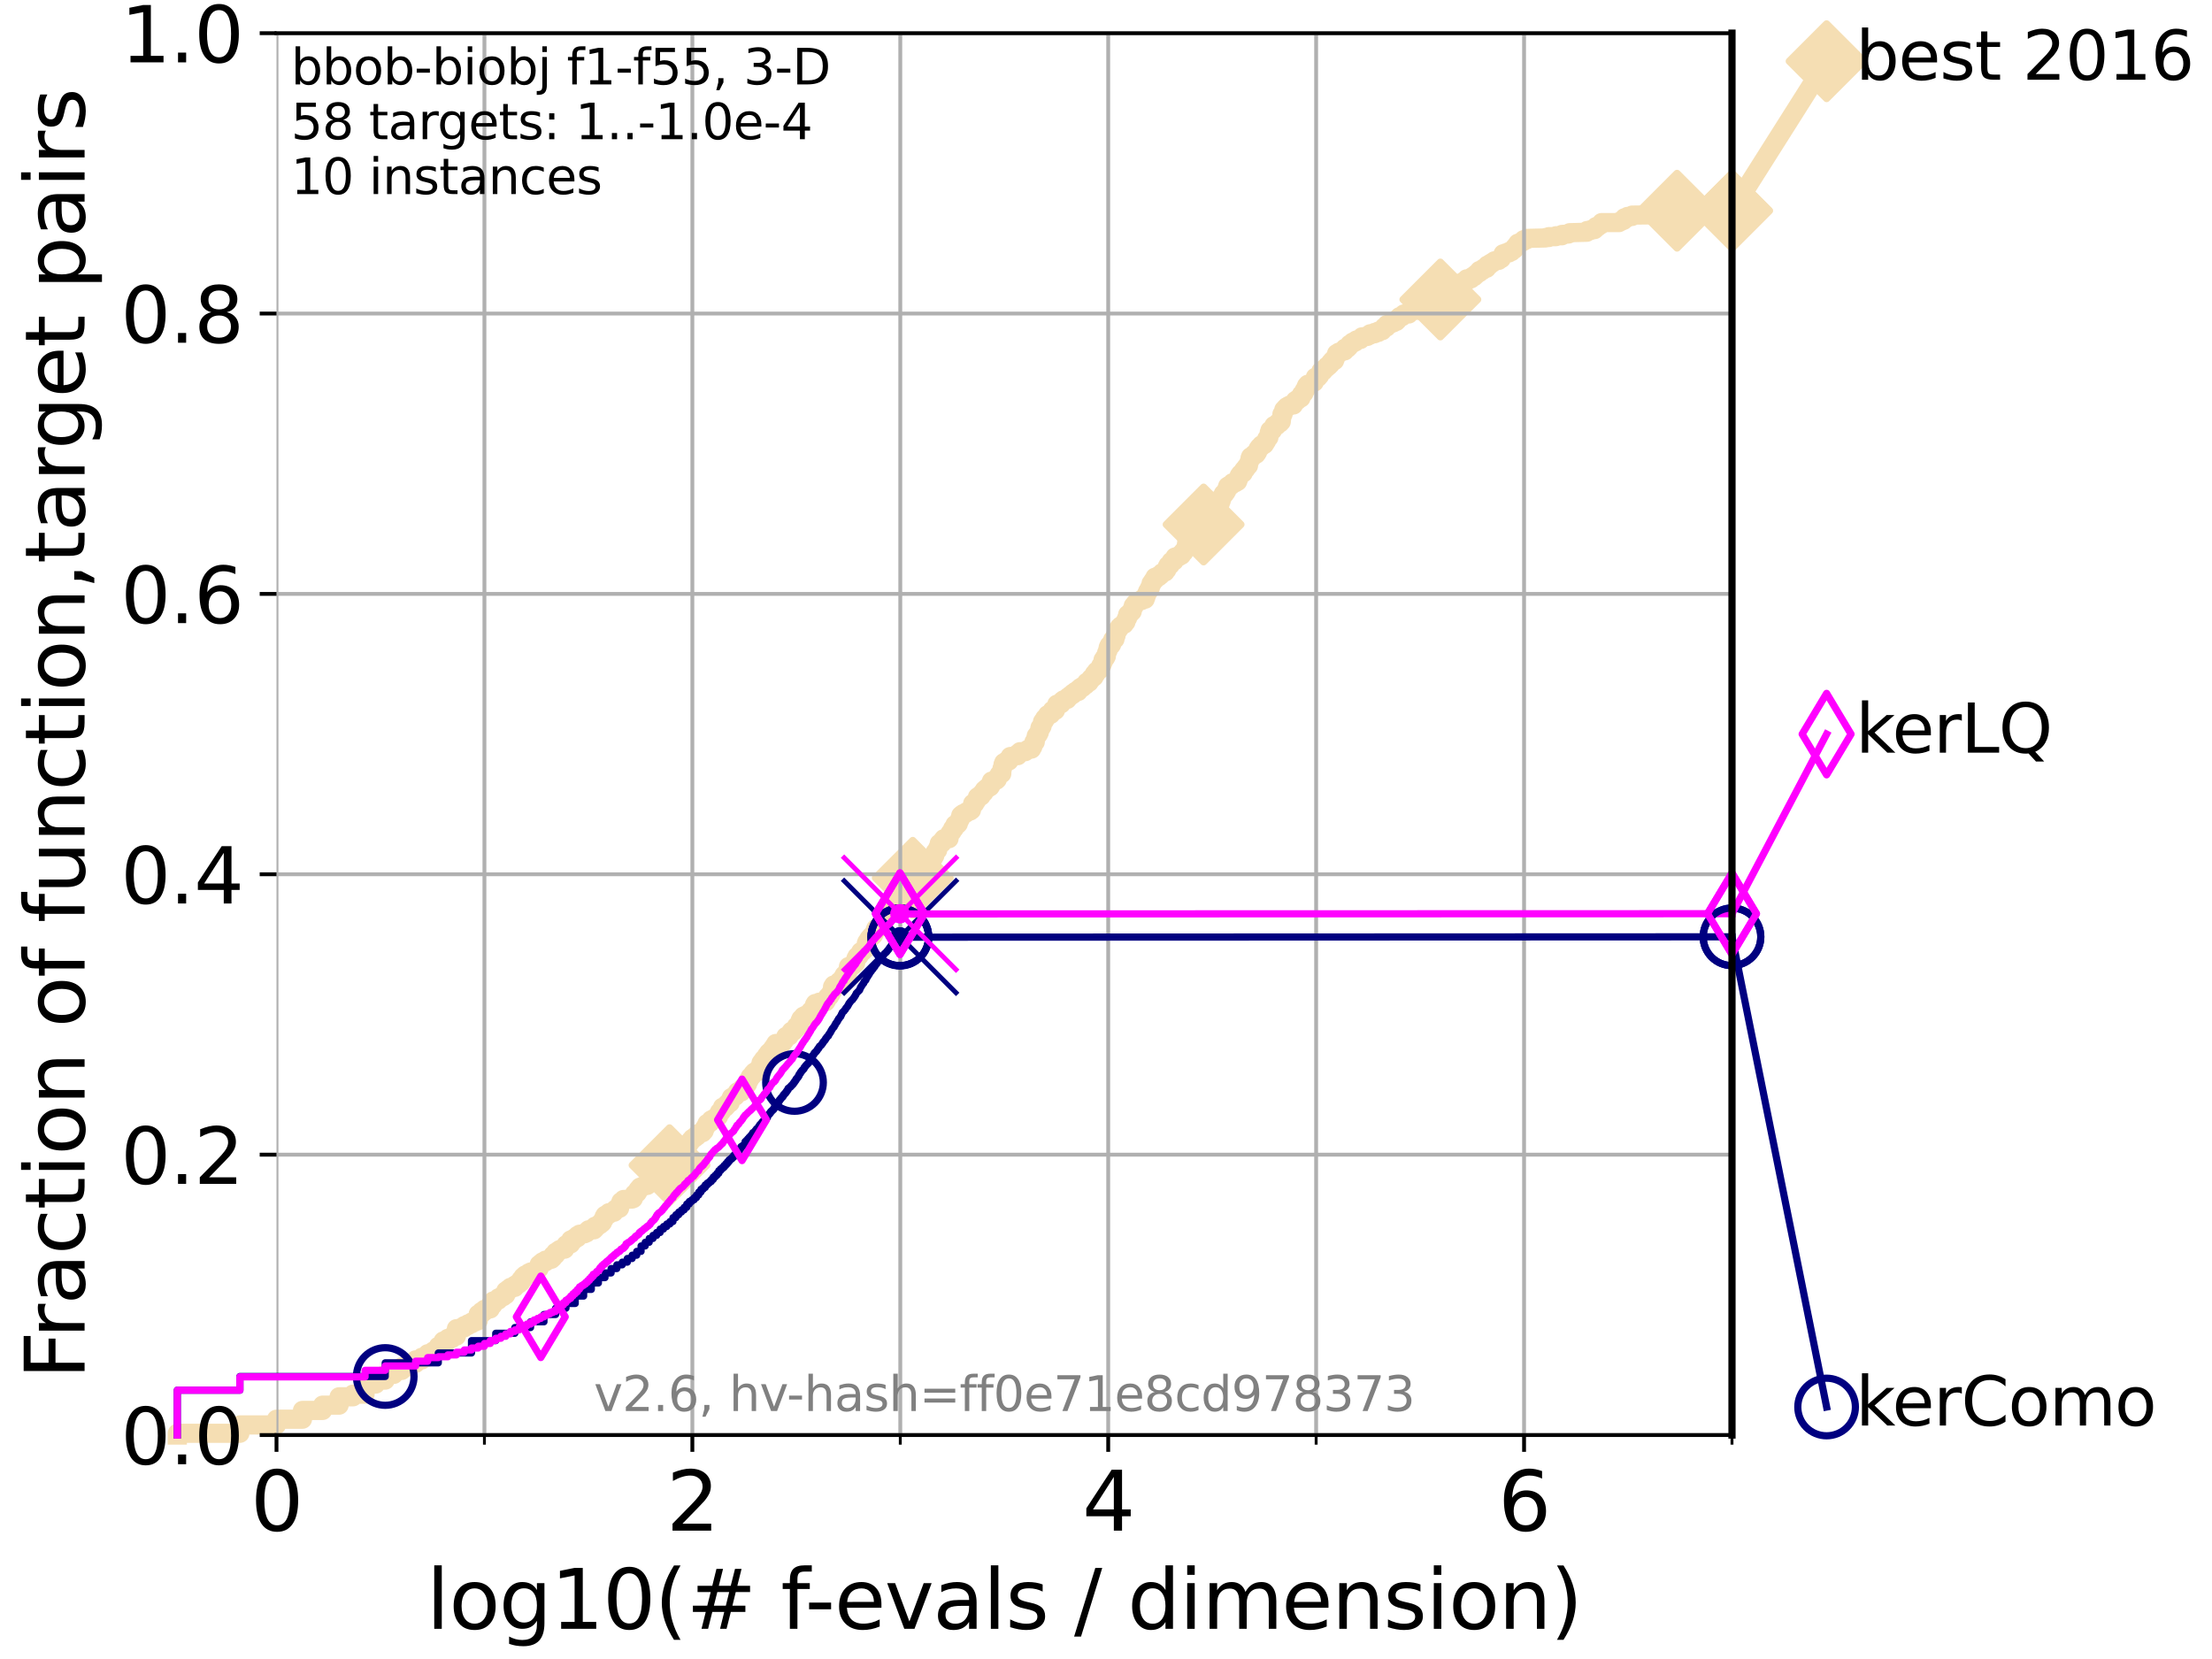<?xml version="1.0" encoding="utf-8" standalone="no"?>
<!DOCTYPE svg PUBLIC "-//W3C//DTD SVG 1.1//EN"
  "http://www.w3.org/Graphics/SVG/1.1/DTD/svg11.dtd">
<svg xmlns:xlink="http://www.w3.org/1999/xlink" width="460.8pt" height="345.6pt" viewBox="0 0 460.8 345.6" xmlns="http://www.w3.org/2000/svg" version="1.1">
 <defs>
  <style type="text/css">*{stroke-linejoin: round; stroke-linecap: butt}</style>
 </defs>
 <g id="figure_1">
  <g id="patch_1">
   <path d="M 0 345.6 
L 460.8 345.6 
L 460.8 0 
L 0 0 
z
" style="fill: #ffffff"/>
  </g>
  <g id="axes_1">
   <g id="patch_2">
    <path d="M 57.6 298.944 
L 360.806 298.944 
L 360.806 6.912 
L 57.6 6.912 
z
" style="fill: #ffffff"/>
   </g>
   <g id="line2d_1">
    <path d="M 36.933 298.944 
L 36.933 298.578 
L 49.973 298.578 
L 49.973 296.838 
L 57.6 296.838 
L 57.6 295.648 
L 63.012 295.648 
L 63.012 293.817 
L 67.209 293.817 
L 67.209 292.719 
L 70.639 292.719 
L 70.639 290.979 
L 73.539 290.979 
L 73.539 290.43 
L 76.051 290.43 
L 76.051 288.325 
L 78.267 288.325 
L 78.267 287.501 
L 80.249 287.501 
L 80.249 286.311 
L 82.042 286.311 
L 82.042 285.487 
L 83.678 285.487 
L 83.678 284.754 
L 85.184 284.754 
L 85.184 284.022 
L 86.578 284.022 
L 86.578 283.29 
L 87.876 283.29 
L 87.876 282.74 
L 89.09 282.74 
L 89.09 282.008 
L 90.231 282.008 
L 90.231 281.459 
L 91.306 281.459 
L 91.306 280.452 
L 92.323 280.452 
L 92.323 279.353 
L 93.288 279.353 
L 93.288 278.804 
L 94.206 278.804 
L 94.206 278.346 
L 95.081 278.346 
L 95.081 276.79 
L 95.917 276.79 
L 95.917 276.607 
L 96.718 276.607 
L 96.718 276.149 
L 97.485 276.149 
L 97.485 275.783 
L 98.223 275.783 
L 98.223 275.417 
L 98.933 275.417 
L 98.933 275.142 
L 99.617 275.142 
L 99.617 273.769 
L 100.277 273.769 
L 100.277 273.22 
L 100.915 273.22 
L 100.915 272.762 
L 102.129 272.67 
L 102.129 271.846 
L 102.708 271.846 
L 102.708 271.022 
L 103.27 271.022 
L 103.27 270.839 
L 103.815 270.839 
L 103.815 270.382 
L 104.345 270.382 
L 104.345 270.107 
L 104.86 270.107 
L 104.86 269.741 
L 105.362 269.741 
L 105.362 268.917 
L 105.851 268.917 
L 105.851 268.551 
L 106.327 268.551 
L 106.327 268.185 
L 107.245 268.185 
L 107.245 267.727 
L 107.687 267.727 
L 107.687 267.452 
L 108.12 267.452 
L 108.12 267.086 
L 108.543 267.086 
L 108.543 266.537 
L 108.956 266.537 
L 108.956 265.987 
L 109.361 265.987 
L 109.361 265.621 
L 109.757 265.621 
L 109.757 265.438 
L 110.145 265.438 
L 110.145 265.163 
L 110.525 265.163 
L 110.525 264.98 
L 111.262 264.98 
L 111.262 264.797 
L 111.621 264.797 
L 111.621 264.523 
L 111.972 264.523 
L 111.972 264.248 
L 112.318 264.248 
L 112.318 263.424 
L 112.657 263.424 
L 112.657 263.149 
L 112.989 263.149 
L 112.989 262.875 
L 113.638 262.875 
L 113.638 262.509 
L 114.571 262.417 
L 114.571 262.326 
L 114.872 262.326 
L 114.872 262.051 
L 115.168 262.051 
L 115.168 261.502 
L 115.747 261.41 
L 115.747 260.861 
L 116.309 260.769 
L 116.309 260.495 
L 116.584 260.495 
L 116.584 260.312 
L 117.644 260.22 
L 117.644 259.671 
L 117.9 259.671 
L 117.9 259.305 
L 118.401 259.305 
L 118.401 259.121 
L 118.89 259.121 
L 118.89 258.298 
L 119.6 258.298 
L 119.6 257.931 
L 120.284 257.84 
L 120.284 257.382 
L 120.727 257.382 
L 120.727 257.107 
L 121.79 257.016 
L 121.79 256.833 
L 122.199 256.833 
L 122.199 256.558 
L 122.4 256.558 
L 122.4 256.375 
L 122.599 256.375 
L 122.599 256.192 
L 123.751 256.192 
L 123.751 256.009 
L 123.936 256.009 
L 123.936 255.46 
L 124.482 255.46 
L 124.482 255.277 
L 124.66 255.277 
L 124.66 255.093 
L 125.012 255.093 
L 125.012 254.819 
L 125.357 254.819 
L 125.357 254.636 
L 125.527 254.636 
L 125.527 254.178 
L 125.696 254.178 
L 125.696 253.995 
L 125.863 253.995 
L 125.863 253.446 
L 126.029 253.446 
L 126.029 253.171 
L 126.356 253.079 
L 126.356 252.988 
L 126.836 252.988 
L 126.836 252.622 
L 127.911 252.53 
L 127.911 252.164 
L 128.208 252.072 
L 128.208 251.889 
L 128.499 251.798 
L 128.499 251.706 
L 129.069 251.706 
L 129.069 250.974 
L 129.209 250.974 
L 129.209 250.699 
L 129.348 250.699 
L 129.348 250.333 
L 129.759 250.333 
L 129.759 250.15 
L 129.893 250.15 
L 129.893 249.875 
L 131.686 249.784 
L 131.686 249.692 
L 131.929 249.692 
L 131.929 249.418 
L 132.049 249.418 
L 132.049 249.143 
L 132.169 249.143 
L 132.169 248.685 
L 132.405 248.685 
L 132.405 248.502 
L 132.755 248.502 
L 132.755 248.319 
L 132.87 248.319 
L 132.87 247.861 
L 133.098 247.861 
L 133.098 247.587 
L 133.323 247.587 
L 133.323 247.312 
L 133.766 247.312 
L 133.766 247.129 
L 134.198 247.037 
L 134.198 246.946 
L 134.829 246.946 
L 134.932 246.488 
L 135.034 246.488 
L 135.034 246.213 
L 135.835 246.213 
L 135.933 245.847 
L 136.414 245.847 
L 136.509 245.39 
L 136.79 245.39 
L 136.79 245.115 
L 137.067 245.115 
L 137.067 244.932 
L 137.521 244.932 
L 137.521 244.749 
L 137.963 244.749 
L 138.051 244.108 
L 138.481 244.108 
L 138.566 243.467 
L 138.735 243.467 
L 138.735 243.284 
L 138.902 243.284 
L 138.902 243.101 
L 139.232 243.101 
L 139.232 242.735 
L 139.476 242.735 
L 139.476 242.552 
L 139.637 242.552 
L 139.717 242.185 
L 139.875 242.185 
L 139.875 242.002 
L 140.033 242.002 
L 140.111 241.453 
L 140.574 241.453 
L 140.65 240.721 
L 141.173 240.721 
L 141.173 240.538 
L 141.968 240.446 
L 141.968 240.263 
L 142.109 240.263 
L 142.109 239.988 
L 142.318 239.988 
L 142.318 239.805 
L 142.73 239.805 
L 142.73 239.439 
L 142.865 239.439 
L 142.933 238.615 
L 143.133 238.615 
L 143.199 238.249 
L 143.593 238.249 
L 143.593 238.066 
L 143.722 238.066 
L 143.722 237.791 
L 143.914 237.791 
L 143.914 237.517 
L 144.168 237.517 
L 144.23 237.15 
L 144.541 237.15 
L 144.541 236.967 
L 144.847 236.967 
L 144.847 236.693 
L 145.208 236.693 
L 145.208 236.418 
L 145.444 236.326 
L 145.444 236.143 
L 145.852 236.143 
L 145.852 235.96 
L 146.362 235.96 
L 146.362 235.777 
L 146.53 235.777 
L 146.53 235.594 
L 146.695 235.594 
L 146.75 235.045 
L 146.914 235.045 
L 147.022 234.679 
L 147.076 234.679 
L 147.076 234.496 
L 147.237 234.496 
L 147.291 234.038 
L 147.608 233.946 
L 147.712 233.763 
L 148.074 233.763 
L 148.125 233.305 
L 148.478 233.305 
L 148.478 233.122 
L 148.825 233.122 
L 148.825 232.939 
L 149.118 232.939 
L 149.118 232.756 
L 149.262 232.756 
L 149.262 232.573 
L 149.689 232.573 
L 149.736 232.115 
L 149.876 232.024 
L 149.876 231.658 
L 150.289 231.566 
L 150.38 231.2 
L 150.425 231.2 
L 150.515 230.651 
L 151.133 230.651 
L 151.133 230.468 
L 151.306 230.468 
L 151.306 230.193 
L 151.478 230.193 
L 151.478 229.918 
L 151.774 229.918 
L 151.774 229.735 
L 152.107 229.735 
L 152.189 229.003 
L 152.312 229.003 
L 152.353 228.637 
L 152.756 228.637 
L 152.796 228.362 
L 153.189 228.362 
L 153.189 228.179 
L 153.306 228.179 
L 153.306 227.904 
L 153.613 227.904 
L 153.613 227.447 
L 154.469 227.447 
L 154.578 226.714 
L 154.793 226.714 
L 154.793 226.531 
L 155.148 226.531 
L 155.253 226.256 
L 155.392 226.256 
L 155.392 225.982 
L 155.599 225.982 
L 155.599 225.799 
L 155.735 225.799 
L 155.837 225.066 
L 156.106 224.975 
L 156.172 224.609 
L 156.272 224.609 
L 156.272 224.334 
L 156.599 224.242 
L 156.599 224.059 
L 156.761 224.059 
L 156.761 223.785 
L 156.89 223.785 
L 156.89 223.602 
L 157.144 223.602 
L 157.144 223.327 
L 157.917 223.235 
L 157.947 222.686 
L 158.247 222.595 
L 158.247 222.32 
L 158.366 222.32 
L 158.454 221.954 
L 158.542 221.954 
L 158.542 221.404 
L 158.746 221.404 
L 158.746 221.13 
L 159.034 221.038 
L 159.063 220.672 
L 159.345 220.672 
L 159.345 220.489 
L 159.457 220.489 
L 159.541 220.123 
L 159.707 220.031 
L 159.707 219.848 
L 159.899 219.848 
L 159.899 219.665 
L 160.089 219.665 
L 160.116 219.299 
L 160.516 219.207 
L 160.595 218.841 
L 160.778 218.75 
L 160.778 218.658 
L 160.959 218.658 
L 161.01 218.292 
L 161.316 218.292 
L 161.392 217.743 
L 161.592 217.743 
L 161.617 217.376 
L 162.985 217.285 
L 162.985 217.193 
L 163.146 217.102 
L 163.146 216.919 
L 163.306 216.919 
L 163.306 216.736 
L 163.442 216.736 
L 163.509 216.369 
L 163.622 216.369 
L 163.711 215.912 
L 164.41 215.82 
L 164.41 215.546 
L 164.56 215.546 
L 164.56 215.271 
L 164.729 215.271 
L 164.729 214.996 
L 164.876 214.996 
L 164.876 214.813 
L 165.351 214.813 
L 165.433 214.447 
L 165.815 214.355 
L 165.894 213.806 
L 166.325 213.806 
L 166.364 213.532 
L 166.518 213.532 
L 166.537 213.074 
L 166.633 213.074 
L 166.671 212.616 
L 166.822 212.616 
L 166.841 212.25 
L 167.122 212.25 
L 167.122 211.975 
L 167.344 211.975 
L 167.344 211.701 
L 167.725 211.701 
L 167.725 211.517 
L 168.099 211.426 
L 168.099 211.334 
L 168.603 211.243 
L 168.603 211.151 
L 168.842 211.06 
L 168.876 210.602 
L 169.095 210.602 
L 169.095 210.419 
L 169.443 210.419 
L 169.508 210.144 
L 169.622 210.144 
L 169.671 209.32 
L 169.832 209.32 
L 169.832 209.046 
L 170.666 209.046 
L 170.666 208.771 
L 172.045 208.68 
L 172.045 208.496 
L 172.159 208.496 
L 172.23 208.13 
L 172.342 208.039 
L 172.399 207.673 
L 172.801 207.581 
L 172.815 207.215 
L 173.087 207.123 
L 173.155 206.666 
L 173.262 206.666 
L 173.262 206.482 
L 173.422 206.482 
L 173.436 205.567 
L 173.581 205.567 
L 173.66 205.201 
L 174.368 205.201 
L 174.469 204.835 
L 174.793 204.743 
L 174.793 204.468 
L 175.316 204.468 
L 175.34 204.102 
L 175.496 204.102 
L 175.555 203.645 
L 175.697 203.553 
L 175.767 203.278 
L 175.873 203.278 
L 175.873 203.095 
L 176.526 203.095 
L 176.627 201.997 
L 176.728 201.905 
L 176.75 201.356 
L 177.255 201.356 
L 177.255 201.173 
L 177.662 201.173 
L 177.747 200.715 
L 178.247 200.624 
L 178.329 199.617 
L 178.472 199.617 
L 178.523 199.25 
L 178.963 199.159 
L 178.993 198.884 
L 179.131 198.884 
L 179.219 198.426 
L 179.316 198.426 
L 179.316 198.243 
L 179.805 198.152 
L 179.805 197.969 
L 179.946 197.969 
L 180.049 197.694 
L 180.272 197.694 
L 180.318 197.328 
L 180.429 197.328 
L 180.474 196.504 
L 180.583 196.504 
L 180.583 196.229 
L 180.854 196.229 
L 180.925 195.772 
L 180.988 195.772 
L 180.988 195.588 
L 181.138 195.588 
L 181.138 195.405 
L 181.314 195.405 
L 181.314 195.222 
L 181.453 195.222 
L 181.453 195.039 
L 181.745 195.039 
L 181.813 194.765 
L 182 194.765 
L 182.1 194.398 
L 182.117 194.398 
L 182.117 194.215 
L 182.3 194.215 
L 182.342 193.666 
L 182.416 193.666 
L 182.416 193.483 
L 182.588 193.391 
L 182.588 193.3 
L 183.143 193.3 
L 183.238 192.934 
L 183.348 192.934 
L 183.371 192.567 
L 183.62 192.476 
L 183.62 192.201 
L 183.987 192.201 
L 183.987 192.018 
L 184.108 192.018 
L 184.176 191.56 
L 184.51 191.56 
L 184.584 191.103 
L 184.745 191.011 
L 184.745 190.828 
L 185.005 190.828 
L 185.005 190.553 
L 185.339 190.462 
L 185.41 190.096 
L 185.963 190.004 
L 185.963 189.73 
L 186.12 189.73 
L 186.12 189.455 
L 186.254 189.455 
L 186.254 189.272 
L 186.581 189.272 
L 186.62 188.906 
L 186.765 188.906 
L 186.823 188.173 
L 186.921 188.173 
L 186.973 187.807 
L 187.191 187.716 
L 187.191 187.441 
L 187.558 187.441 
L 187.621 186.892 
L 188.283 186.892 
L 188.368 186.342 
L 188.535 186.251 
L 188.594 185.427 
L 189.04 185.427 
L 189.04 185.152 
L 189.178 185.152 
L 189.27 184.694 
L 189.321 184.603 
L 189.395 183.962 
L 189.464 183.962 
L 189.531 183.687 
L 189.839 183.687 
L 189.889 183.321 
L 190.01 183.321 
L 190.01 183.047 
L 190.142 183.047 
L 190.24 182.406 
L 190.643 182.406 
L 190.696 181.948 
L 190.765 181.948 
L 190.765 181.673 
L 191.048 181.673 
L 191.048 181.49 
L 191.888 181.399 
L 191.888 181.124 
L 192.047 181.033 
L 192.047 180.758 
L 192.199 180.758 
L 192.268 179.934 
L 192.428 179.934 
L 192.428 179.751 
L 192.654 179.751 
L 192.654 179.568 
L 193.513 179.476 
L 193.513 179.202 
L 193.659 179.11 
L 193.659 178.927 
L 193.772 178.927 
L 193.772 178.744 
L 194.022 178.744 
L 194.022 178.561 
L 194.561 178.561 
L 194.561 178.286 
L 194.72 178.286 
L 194.75 177.645 
L 194.844 177.645 
L 194.844 177.462 
L 195.018 177.462 
L 195.123 177.096 
L 195.331 177.096 
L 195.352 176.638 
L 195.463 176.638 
L 195.546 176.181 
L 195.619 176.181 
L 195.664 175.723 
L 196.253 175.631 
L 196.309 175.265 
L 196.387 175.174 
L 196.387 174.991 
L 196.613 174.991 
L 196.613 174.716 
L 197.696 174.716 
L 197.788 173.892 
L 197.86 173.801 
L 197.86 173.617 
L 198.055 173.617 
L 198.055 173.343 
L 198.336 173.251 
L 198.368 172.885 
L 198.456 172.885 
L 198.456 172.61 
L 198.776 172.61 
L 198.835 172.244 
L 198.89 172.244 
L 198.941 171.786 
L 199.454 171.786 
L 199.454 171.603 
L 199.63 171.603 
L 199.712 171.054 
L 199.882 170.963 
L 199.954 170.505 
L 200.118 170.505 
L 200.147 169.864 
L 200.358 169.864 
L 200.358 169.681 
L 200.622 169.589 
L 200.622 169.498 
L 201.22 169.406 
L 201.307 169.132 
L 201.634 169.132 
L 201.634 168.949 
L 202.117 168.949 
L 202.117 168.765 
L 202.366 168.765 
L 202.457 168.216 
L 202.545 168.125 
L 202.627 167.392 
L 203.072 167.392 
L 203.168 166.935 
L 203.35 166.935 
L 203.415 166.66 
L 203.597 166.568 
L 203.626 166.019 
L 203.883 166.019 
L 203.883 165.836 
L 204.392 165.836 
L 204.446 165.378 
L 204.667 165.378 
L 204.667 165.104 
L 204.977 165.104 
L 205.061 164.554 
L 205.373 164.463 
L 205.373 164.28 
L 205.705 164.28 
L 205.705 164.005 
L 206.267 163.914 
L 206.267 163.73 
L 206.39 163.73 
L 206.486 163.364 
L 206.507 163.364 
L 206.539 162.723 
L 207.048 162.632 
L 207.048 162.54 
L 207.561 162.54 
L 207.561 162.357 
L 207.755 162.357 
L 207.792 161.9 
L 208.013 161.808 
L 208.078 161.533 
L 208.145 161.533 
L 208.145 161.35 
L 208.296 161.35 
L 208.296 161.167 
L 208.681 161.167 
L 208.748 160.069 
L 208.837 160.069 
L 208.926 159.519 
L 208.954 159.519 
L 208.954 159.245 
L 209.098 159.153 
L 209.098 158.878 
L 209.547 158.787 
L 209.65 158.512 
L 210.183 158.512 
L 210.282 158.146 
L 210.441 158.146 
L 210.443 157.597 
L 211.372 157.505 
L 211.372 157.414 
L 212.032 157.414 
L 212.05 156.956 
L 212.448 156.956 
L 212.492 156.59 
L 213.575 156.59 
L 213.575 156.407 
L 213.944 156.315 
L 213.944 156.224 
L 214.223 156.224 
L 214.223 156.041 
L 214.894 156.041 
L 214.903 155.583 
L 215.15 155.583 
L 215.257 155.125 
L 215.303 155.125 
L 215.391 154.576 
L 215.658 154.576 
L 215.738 153.843 
L 215.798 153.752 
L 215.873 153.294 
L 216.142 153.203 
L 216.142 152.928 
L 216.34 152.928 
L 216.424 152.562 
L 216.512 152.562 
L 216.615 151.738 
L 216.664 151.738 
L 216.664 151.555 
L 216.93 151.555 
L 216.93 151.28 
L 217.082 151.28 
L 217.17 150.365 
L 217.287 150.365 
L 217.287 150.182 
L 217.56 150.182 
L 217.633 149.632 
L 217.903 149.632 
L 217.99 149.266 
L 218.151 149.266 
L 218.221 148.9 
L 218.899 148.808 
L 218.899 148.625 
L 219.05 148.625 
L 219.131 148.259 
L 219.203 148.259 
L 219.203 147.985 
L 219.868 147.985 
L 219.952 147.618 
L 220.022 147.618 
L 220.13 146.978 
L 220.161 146.978 
L 220.161 146.703 
L 221.075 146.611 
L 221.075 146.337 
L 221.292 146.245 
L 221.292 145.97 
L 221.535 145.879 
L 221.535 145.787 
L 222.334 145.696 
L 222.434 145.238 
L 222.745 145.238 
L 222.745 145.055 
L 222.914 145.055 
L 222.914 144.872 
L 223.326 144.78 
L 223.326 144.689 
L 223.481 144.689 
L 223.481 144.414 
L 223.959 144.323 
L 223.987 144.048 
L 224.614 144.048 
L 224.643 143.59 
L 225.071 143.499 
L 225.071 143.224 
L 225.528 143.224 
L 225.528 142.949 
L 225.924 142.858 
L 225.924 142.675 
L 226.201 142.675 
L 226.201 142.4 
L 226.36 142.4 
L 226.369 142.126 
L 226.889 142.126 
L 226.963 141.668 
L 227.221 141.668 
L 227.256 141.302 
L 227.555 141.302 
L 227.555 141.027 
L 227.907 141.027 
L 227.961 140.386 
L 228.307 140.386 
L 228.396 139.837 
L 228.727 139.745 
L 228.727 139.562 
L 229.037 139.562 
L 229.049 139.196 
L 229.155 139.196 
L 229.155 139.013 
L 229.29 139.013 
L 229.323 138.647 
L 229.552 138.555 
L 229.656 138.098 
L 229.768 138.006 
L 229.79 137.457 
L 230.068 137.365 
L 230.078 136.999 
L 230.324 136.999 
L 230.324 136.724 
L 230.469 136.724 
L 230.53 135.992 
L 230.601 135.992 
L 230.698 135.534 
L 230.816 135.534 
L 230.858 134.893 
L 230.93 134.893 
L 230.93 134.71 
L 231.069 134.71 
L 231.069 134.436 
L 231.465 134.436 
L 231.465 134.253 
L 231.581 134.253 
L 231.611 133.703 
L 231.761 133.612 
L 231.808 133.246 
L 232.264 133.154 
L 232.315 132.422 
L 232.487 132.422 
L 232.52 131.872 
L 232.601 131.872 
L 232.673 131.323 
L 232.913 131.323 
L 232.979 130.957 
L 233.154 130.957 
L 233.154 130.682 
L 233.43 130.591 
L 233.43 130.408 
L 233.733 130.316 
L 233.821 130.133 
L 234.197 130.041 
L 234.287 129.584 
L 234.547 129.584 
L 234.657 128.851 
L 234.902 128.76 
L 234.915 128.027 
L 235.321 127.936 
L 235.321 127.661 
L 235.588 127.661 
L 235.588 127.387 
L 235.855 127.387 
L 235.91 126.746 
L 236.036 126.746 
L 236.083 126.197 
L 236.335 126.197 
L 236.442 125.739 
L 236.619 125.739 
L 236.688 125.464 
L 237.027 125.373 
L 237.027 125.281 
L 237.434 125.19 
L 237.434 125.098 
L 237.837 125.098 
L 237.906 124.823 
L 238.559 124.823 
L 238.587 124.457 
L 238.699 124.457 
L 238.746 123.999 
L 238.841 123.999 
L 238.841 123.725 
L 238.956 123.725 
L 239.044 123.359 
L 239.077 123.359 
L 239.077 123.176 
L 239.323 123.084 
L 239.429 122.535 
L 239.645 122.443 
L 239.71 121.894 
L 239.777 121.894 
L 239.795 121.528 
L 240.017 121.528 
L 240.052 121.162 
L 240.233 121.162 
L 240.233 120.887 
L 240.583 120.795 
L 240.607 120.246 
L 241.37 120.155 
L 241.37 119.88 
L 241.714 119.88 
L 241.714 119.697 
L 241.9 119.697 
L 241.9 119.514 
L 242.054 119.514 
L 242.054 119.331 
L 242.468 119.239 
L 242.468 119.147 
L 242.732 119.147 
L 242.821 118.781 
L 243.08 118.69 
L 243.163 118.049 
L 243.309 117.957 
L 243.309 117.774 
L 243.799 117.683 
L 243.87 117.317 
L 243.929 117.317 
L 243.979 116.95 
L 244.604 116.859 
L 244.701 116.31 
L 244.777 116.218 
L 244.777 116.035 
L 245.641 115.943 
L 245.641 115.669 
L 246.125 115.669 
L 246.125 115.394 
L 246.292 115.394 
L 246.347 115.028 
L 246.622 115.028 
L 246.622 114.753 
L 246.833 114.662 
L 246.833 114.387 
L 246.978 114.387 
L 247.084 113.838 
L 247.114 113.746 
L 247.224 113.014 
L 247.254 113.014 
L 247.254 112.739 
L 247.799 112.648 
L 247.87 112.19 
L 247.938 112.19 
L 247.95 111.824 
L 248.284 111.732 
L 248.284 111.458 
L 248.655 111.366 
L 248.689 111 
L 248.993 111 
L 249.011 110.725 
L 249.241 110.725 
L 249.241 110.542 
L 249.576 110.542 
L 249.666 110.084 
L 249.733 110.084 
L 249.733 109.81 
L 250.397 109.718 
L 250.397 109.444 
L 250.73 109.444 
L 250.824 109.077 
L 250.941 109.077 
L 250.941 108.894 
L 251.332 108.894 
L 251.332 108.62 
L 251.522 108.62 
L 251.611 108.254 
L 251.969 108.254 
L 251.969 108.07 
L 252.131 107.979 
L 252.149 107.796 
L 252.242 107.796 
L 252.349 107.155 
L 252.469 107.155 
L 252.531 106.789 
L 252.824 106.697 
L 252.824 106.514 
L 252.939 106.514 
L 252.962 105.873 
L 253.572 105.782 
L 253.572 105.599 
L 253.685 105.599 
L 253.685 105.416 
L 254.021 105.416 
L 254.099 104.866 
L 254.23 104.775 
L 254.325 104.409 
L 254.401 104.317 
L 254.484 103.493 
L 254.751 103.402 
L 254.849 102.852 
L 255.16 102.852 
L 255.16 102.578 
L 255.419 102.486 
L 255.419 102.211 
L 255.575 102.211 
L 255.587 101.754 
L 255.686 101.754 
L 255.743 101.296 
L 256.034 101.296 
L 256.034 101.113 
L 256.48 101.113 
L 256.48 100.93 
L 256.687 100.93 
L 256.735 100.564 
L 257.36 100.564 
L 257.36 100.381 
L 257.821 100.289 
L 257.876 99.923 
L 257.96 99.923 
L 258.063 99.557 
L 258.138 99.465 
L 258.141 99.099 
L 258.398 99.007 
L 258.398 98.733 
L 258.839 98.641 
L 258.839 98.55 
L 258.981 98.55 
L 259.031 98 
L 259.169 98 
L 259.169 97.817 
L 259.51 97.726 
L 259.602 97.268 
L 259.917 97.176 
L 259.917 97.085 
L 260.079 96.993 
L 260.159 96.353 
L 260.225 96.353 
L 260.327 95.895 
L 260.399 95.895 
L 260.407 95.437 
L 260.513 95.346 
L 260.513 95.162 
L 260.95 95.162 
L 260.95 94.888 
L 261.22 94.796 
L 261.22 94.613 
L 261.69 94.613 
L 261.69 94.43 
L 261.824 94.43 
L 261.824 94.247 
L 261.988 94.155 
L 262.069 93.515 
L 262.311 93.515 
L 262.335 93.148 
L 262.756 93.057 
L 262.764 92.691 
L 263.397 92.599 
L 263.425 92.233 
L 263.63 92.233 
L 263.63 91.958 
L 263.858 91.867 
L 263.881 91.409 
L 264.088 91.409 
L 264.088 91.134 
L 264.327 91.134 
L 264.398 90.127 
L 264.546 90.036 
L 264.55 89.67 
L 265.076 89.67 
L 265.176 89.212 
L 265.257 89.212 
L 265.335 88.846 
L 265.376 88.846 
L 265.376 88.663 
L 265.986 88.663 
L 265.986 88.48 
L 266.152 88.388 
L 266.152 88.113 
L 266.663 88.113 
L 266.663 87.839 
L 266.912 87.839 
L 266.985 87.015 
L 267.025 87.015 
L 267.051 86.282 
L 267.286 86.282 
L 267.374 85.733 
L 267.419 85.733 
L 267.442 85.367 
L 267.648 85.367 
L 267.648 85.184 
L 267.774 85.184 
L 267.774 85.001 
L 268.046 84.909 
L 268.046 84.726 
L 268.363 84.726 
L 268.363 84.543 
L 268.726 84.543 
L 268.726 84.36 
L 269.46 84.36 
L 269.562 83.994 
L 269.635 83.994 
L 269.635 83.811 
L 269.76 83.811 
L 269.853 83.445 
L 270.249 83.445 
L 270.249 83.17 
L 270.572 83.17 
L 270.572 82.987 
L 271.018 82.895 
L 271.12 82.163 
L 271.363 82.163 
L 271.449 81.888 
L 271.647 81.888 
L 271.678 81.339 
L 271.961 81.247 
L 272.059 80.607 
L 272.185 80.607 
L 272.185 80.332 
L 272.423 80.332 
L 272.423 80.057 
L 273.053 80.057 
L 273.053 79.874 
L 273.401 79.783 
L 273.401 79.6 
L 273.788 79.6 
L 273.897 78.959 
L 273.979 78.959 
L 274.011 78.593 
L 274.608 78.593 
L 274.664 78.226 
L 274.916 78.226 
L 275.003 77.677 
L 275.17 77.586 
L 275.17 77.311 
L 275.669 77.311 
L 275.669 77.128 
L 275.822 77.128 
L 275.822 76.853 
L 276.077 76.853 
L 276.077 76.67 
L 276.395 76.579 
L 276.395 76.304 
L 276.832 76.212 
L 276.832 75.938 
L 277.189 75.846 
L 277.208 75.48 
L 277.518 75.388 
L 277.518 75.114 
L 278.022 75.114 
L 278.126 74.748 
L 278.161 74.748 
L 278.23 74.198 
L 278.406 74.198 
L 278.441 73.649 
L 278.879 73.649 
L 278.879 73.374 
L 279.527 73.283 
L 279.527 73.1 
L 280.11 73.1 
L 280.158 72.551 
L 280.722 72.551 
L 280.722 72.276 
L 280.997 72.276 
L 280.997 72.093 
L 281.133 72.093 
L 281.154 71.727 
L 281.475 71.635 
L 281.475 71.544 
L 281.773 71.544 
L 281.773 71.269 
L 282.302 71.269 
L 282.302 70.994 
L 282.588 70.994 
L 282.588 70.811 
L 283.414 70.72 
L 283.414 70.445 
L 283.726 70.445 
L 283.726 70.17 
L 284.857 70.079 
L 284.857 69.896 
L 285.428 69.804 
L 285.428 69.53 
L 286.354 69.53 
L 286.354 69.255 
L 287.115 69.255 
L 287.115 68.98 
L 287.947 68.889 
L 288.026 68.614 
L 288.145 68.614 
L 288.145 68.431 
L 288.332 68.431 
L 288.332 68.156 
L 288.835 68.156 
L 288.903 67.607 
L 289.388 67.607 
L 289.388 67.424 
L 289.821 67.424 
L 289.821 67.241 
L 290.291 67.241 
L 290.291 67.058 
L 290.882 66.966 
L 290.882 66.783 
L 291.065 66.783 
L 291.065 66.6 
L 291.19 66.6 
L 291.273 66.234 
L 291.571 66.234 
L 291.571 65.959 
L 292.099 65.959 
L 292.099 65.685 
L 292.442 65.685 
L 292.442 65.41 
L 293.474 65.41 
L 293.555 64.861 
L 294.411 64.769 
L 294.411 64.678 
L 296.276 64.586 
L 296.336 64.22 
L 296.53 64.22 
L 296.53 63.945 
L 296.769 63.854 
L 296.769 63.579 
L 297.904 63.487 
L 297.962 63.213 
L 298.641 63.213 
L 298.69 62.755 
L 298.966 62.755 
L 298.966 62.48 
L 300.375 62.389 
L 300.375 62.114 
L 300.698 62.114 
L 300.698 61.931 
L 301.053 61.931 
L 301.085 61.473 
L 301.429 61.473 
L 301.429 61.199 
L 301.911 61.107 
L 301.919 60.741 
L 302.146 60.741 
L 302.146 60.558 
L 302.483 60.558 
L 302.587 60.009 
L 303.389 59.917 
L 303.389 59.734 
L 303.56 59.734 
L 303.56 59.551 
L 303.764 59.551 
L 303.764 59.276 
L 304.087 59.276 
L 304.087 59.002 
L 304.826 58.91 
L 304.826 58.636 
L 305.453 58.636 
L 305.538 58.086 
L 306.451 58.086 
L 306.451 57.812 
L 306.684 57.812 
L 306.684 57.629 
L 307.112 57.629 
L 307.112 57.354 
L 307.41 57.354 
L 307.454 57.079 
L 307.675 57.079 
L 307.675 56.896 
L 308.172 56.805 
L 308.197 56.347 
L 308.831 56.347 
L 308.831 56.072 
L 309.024 56.072 
L 309.024 55.889 
L 309.687 55.889 
L 309.687 55.706 
L 309.809 55.706 
L 309.812 55.248 
L 310.294 55.248 
L 310.294 55.065 
L 310.441 55.065 
L 310.441 54.882 
L 310.9 54.791 
L 310.9 54.608 
L 311.321 54.516 
L 311.321 54.333 
L 312.2 54.241 
L 312.28 53.967 
L 312.762 53.875 
L 312.863 53.417 
L 313.004 53.417 
L 313.004 53.143 
L 313.124 53.143 
L 313.124 52.868 
L 313.644 52.868 
L 313.644 52.685 
L 314.334 52.685 
L 314.334 52.41 
L 314.886 52.41 
L 314.886 52.136 
L 315.155 52.136 
L 315.155 51.953 
L 315.455 51.953 
L 315.549 51.495 
L 315.86 51.495 
L 315.927 51.129 
L 315.998 51.129 
L 315.998 50.946 
L 316.188 50.946 
L 316.188 50.671 
L 316.643 50.671 
L 316.643 50.488 
L 317.136 50.396 
L 317.136 50.305 
L 317.341 50.305 
L 317.397 49.939 
L 318.043 49.939 
L 318.043 49.664 
L 321.936 49.572 
L 321.936 49.481 
L 322.656 49.481 
L 322.656 49.298 
L 324.126 49.298 
L 324.126 49.115 
L 325.366 49.115 
L 325.366 48.84 
L 326.745 48.749 
L 326.745 48.657 
L 326.989 48.657 
L 326.989 48.474 
L 330.558 48.382 
L 330.624 48.016 
L 331.39 48.016 
L 331.39 47.833 
L 332.167 47.833 
L 332.167 47.558 
L 332.471 47.558 
L 332.492 47.192 
L 332.94 47.192 
L 332.94 47.009 
L 333.174 47.009 
L 333.174 46.826 
L 333.489 46.826 
L 333.489 46.643 
L 333.647 46.643 
L 333.647 46.368 
L 337.255 46.368 
L 337.255 46.185 
L 337.8 46.094 
L 337.8 45.911 
L 338.224 45.911 
L 338.224 45.636 
L 338.411 45.636 
L 338.411 45.361 
L 339.031 45.361 
L 339.031 45.087 
L 340.003 45.087 
L 340.003 44.812 
L 347.129 44.721 
L 347.129 44.446 
L 348.827 44.446 
L 348.845 44.08 
L 349.36 44.08 
L 349.36 43.897 
L 360.806 43.897 
L 360.806 43.897 
" style="fill: none; stroke: #f5deb3; stroke-width: 4; stroke-linecap: square"/>
   </g>
   <g id="line2d_2">
    <defs>
     <path id="m909afb2c64" d="M -0 7.778 
L 7.778 0 
L 0 -7.778 
L -7.778 -0 
z
" style="stroke: #f5deb3; stroke-width: 1.5; stroke-linejoin: miter"/>
    </defs>
    <g>
     <use xlink:href="#m909afb2c64" x="139.476" y="242.735" style="fill: #f5deb3; stroke: #f5deb3; stroke-width: 1.5; stroke-linejoin: miter"/>
     <use xlink:href="#m909afb2c64" x="190.142" y="182.864" style="fill: #f5deb3; stroke: #f5deb3; stroke-width: 1.5; stroke-linejoin: miter"/>
     <use xlink:href="#m909afb2c64" x="250.73" y="109.261" style="fill: #f5deb3; stroke: #f5deb3; stroke-width: 1.5; stroke-linejoin: miter"/>
     <use xlink:href="#m909afb2c64" x="300.052" y="62.389" style="fill: #f5deb3; stroke: #f5deb3; stroke-width: 1.5; stroke-linejoin: miter"/>
     <use xlink:href="#m909afb2c64" x="349.36" y="43.897" style="fill: #f5deb3; stroke: #f5deb3; stroke-width: 1.5; stroke-linejoin: miter"/>
     <use xlink:href="#m909afb2c64" x="360.806" y="43.897" style="fill: #f5deb3; stroke: #f5deb3; stroke-width: 1.5; stroke-linejoin: miter"/>
    </g>
   </g>
   <g id="line2d_3">
    <path style="fill: none; stroke: #f5deb3; stroke-width: 4; stroke-linecap: square"/>
    <g/>
   </g>
   <g id="line2d_4">
    <path d="M 360.806 43.897 
L 380.515 12.753 
" style="fill: none; stroke: #f5deb3; stroke-width: 4; stroke-linecap: square"/>
    <g>
     <use xlink:href="#m909afb2c64" x="360.806" y="43.897" style="fill: #f5deb3; stroke: #f5deb3; stroke-width: 1.5; stroke-linejoin: miter"/>
     <use xlink:href="#m909afb2c64" x="380.515" y="12.753" style="fill: #f5deb3; stroke: #f5deb3; stroke-width: 1.5; stroke-linejoin: miter"/>
    </g>
   </g>
   <g id="matplotlib.axis_1">
    <g id="xtick_1">
     <g id="line2d_5">
      <path d="M 57.6 298.944 
L 57.6 6.912 
" clip-path="url(#p94fb1b4dc6)" style="fill: none; stroke: #b0b0b0; stroke-width: 0.8; stroke-linecap: square"/>
     </g>
     <g id="line2d_6">
      <defs>
       <path id="mb6bf330d57" d="M 0 0 
L 0 3.5 
" style="stroke: #000000; stroke-width: 0.8"/>
      </defs>
      <g>
       <use xlink:href="#mb6bf330d57" x="57.6" y="298.944" style="stroke: #000000; stroke-width: 0.8"/>
      </g>
     </g>
     <g id="text_1">
      <!-- 0 -->
      <g transform="translate(52.192 318.861) scale(0.17 -0.17)">
       <defs>
        <path id="DejaVuSans-30" d="M 2034 4250 
Q 1547 4250 1301 3770 
Q 1056 3291 1056 2328 
Q 1056 1369 1301 889 
Q 1547 409 2034 409 
Q 2525 409 2770 889 
Q 3016 1369 3016 2328 
Q 3016 3291 2770 3770 
Q 2525 4250 2034 4250 
z
M 2034 4750 
Q 2819 4750 3233 4129 
Q 3647 3509 3647 2328 
Q 3647 1150 3233 529 
Q 2819 -91 2034 -91 
Q 1250 -91 836 529 
Q 422 1150 422 2328 
Q 422 3509 836 4129 
Q 1250 4750 2034 4750 
z
" transform="scale(0.016)"/>
       </defs>
       <use xlink:href="#DejaVuSans-30"/>
      </g>
     </g>
    </g>
    <g id="xtick_2">
     <g id="line2d_7">
      <path d="M 144.23 298.944 
L 144.23 6.912 
" clip-path="url(#p94fb1b4dc6)" style="fill: none; stroke: #b0b0b0; stroke-width: 0.8; stroke-linecap: square"/>
     </g>
     <g id="line2d_8">
      <g>
       <use xlink:href="#mb6bf330d57" x="144.23" y="298.944" style="stroke: #000000; stroke-width: 0.8"/>
      </g>
     </g>
     <g id="text_2">
      <!-- 2 -->
      <g transform="translate(138.822 318.861) scale(0.17 -0.17)">
       <defs>
        <path id="DejaVuSans-32" d="M 1228 531 
L 3431 531 
L 3431 0 
L 469 0 
L 469 531 
Q 828 903 1448 1529 
Q 2069 2156 2228 2338 
Q 2531 2678 2651 2914 
Q 2772 3150 2772 3378 
Q 2772 3750 2511 3984 
Q 2250 4219 1831 4219 
Q 1534 4219 1204 4116 
Q 875 4013 500 3803 
L 500 4441 
Q 881 4594 1212 4672 
Q 1544 4750 1819 4750 
Q 2544 4750 2975 4387 
Q 3406 4025 3406 3419 
Q 3406 3131 3298 2873 
Q 3191 2616 2906 2266 
Q 2828 2175 2409 1742 
Q 1991 1309 1228 531 
z
" transform="scale(0.016)"/>
       </defs>
       <use xlink:href="#DejaVuSans-32"/>
      </g>
     </g>
    </g>
    <g id="xtick_3">
     <g id="line2d_9">
      <path d="M 230.861 298.944 
L 230.861 6.912 
" clip-path="url(#p94fb1b4dc6)" style="fill: none; stroke: #b0b0b0; stroke-width: 0.8; stroke-linecap: square"/>
     </g>
     <g id="line2d_10">
      <g>
       <use xlink:href="#mb6bf330d57" x="230.861" y="298.944" style="stroke: #000000; stroke-width: 0.8"/>
      </g>
     </g>
     <g id="text_3">
      <!-- 4 -->
      <g transform="translate(225.453 318.861) scale(0.17 -0.17)">
       <defs>
        <path id="DejaVuSans-34" d="M 2419 4116 
L 825 1625 
L 2419 1625 
L 2419 4116 
z
M 2253 4666 
L 3047 4666 
L 3047 1625 
L 3713 1625 
L 3713 1100 
L 3047 1100 
L 3047 0 
L 2419 0 
L 2419 1100 
L 313 1100 
L 313 1709 
L 2253 4666 
z
" transform="scale(0.016)"/>
       </defs>
       <use xlink:href="#DejaVuSans-34"/>
      </g>
     </g>
    </g>
    <g id="xtick_4">
     <g id="line2d_11">
      <path d="M 317.491 298.944 
L 317.491 6.912 
" clip-path="url(#p94fb1b4dc6)" style="fill: none; stroke: #b0b0b0; stroke-width: 0.8; stroke-linecap: square"/>
     </g>
     <g id="line2d_12">
      <g>
       <use xlink:href="#mb6bf330d57" x="317.491" y="298.944" style="stroke: #000000; stroke-width: 0.8"/>
      </g>
     </g>
     <g id="text_4">
      <!-- 6 -->
      <g transform="translate(312.083 318.861) scale(0.17 -0.17)">
       <defs>
        <path id="DejaVuSans-36" d="M 2113 2584 
Q 1688 2584 1439 2293 
Q 1191 2003 1191 1497 
Q 1191 994 1439 701 
Q 1688 409 2113 409 
Q 2538 409 2786 701 
Q 3034 994 3034 1497 
Q 3034 2003 2786 2293 
Q 2538 2584 2113 2584 
z
M 3366 4563 
L 3366 3988 
Q 3128 4100 2886 4159 
Q 2644 4219 2406 4219 
Q 1781 4219 1451 3797 
Q 1122 3375 1075 2522 
Q 1259 2794 1537 2939 
Q 1816 3084 2150 3084 
Q 2853 3084 3261 2657 
Q 3669 2231 3669 1497 
Q 3669 778 3244 343 
Q 2819 -91 2113 -91 
Q 1303 -91 875 529 
Q 447 1150 447 2328 
Q 447 3434 972 4092 
Q 1497 4750 2381 4750 
Q 2619 4750 2861 4703 
Q 3103 4656 3366 4563 
z
" transform="scale(0.016)"/>
       </defs>
       <use xlink:href="#DejaVuSans-36"/>
      </g>
     </g>
    </g>
    <g id="xtick_5">
     <g id="line2d_13">
      <path d="M 100.915 298.944 
L 100.915 6.912 
" clip-path="url(#p94fb1b4dc6)" style="fill: none; stroke: #b0b0b0; stroke-width: 0.8; stroke-linecap: square"/>
     </g>
     <g id="line2d_14">
      <defs>
       <path id="mdaf78d7c61" d="M 0 0 
L 0 2 
" style="stroke: #000000; stroke-width: 0.6"/>
      </defs>
      <g>
       <use xlink:href="#mdaf78d7c61" x="100.915" y="298.944" style="stroke: #000000; stroke-width: 0.6"/>
      </g>
     </g>
    </g>
    <g id="xtick_6">
     <g id="line2d_15">
      <path d="M 187.546 298.944 
L 187.546 6.912 
" clip-path="url(#p94fb1b4dc6)" style="fill: none; stroke: #b0b0b0; stroke-width: 0.8; stroke-linecap: square"/>
     </g>
     <g id="line2d_16">
      <g>
       <use xlink:href="#mdaf78d7c61" x="187.546" y="298.944" style="stroke: #000000; stroke-width: 0.6"/>
      </g>
     </g>
    </g>
    <g id="xtick_7">
     <g id="line2d_17">
      <path d="M 274.176 298.944 
L 274.176 6.912 
" clip-path="url(#p94fb1b4dc6)" style="fill: none; stroke: #b0b0b0; stroke-width: 0.8; stroke-linecap: square"/>
     </g>
     <g id="line2d_18">
      <g>
       <use xlink:href="#mdaf78d7c61" x="274.176" y="298.944" style="stroke: #000000; stroke-width: 0.6"/>
      </g>
     </g>
    </g>
    <g id="xtick_8">
     <g id="line2d_19">
      <path d="M 360.806 298.944 
L 360.806 6.912 
" clip-path="url(#p94fb1b4dc6)" style="fill: none; stroke: #b0b0b0; stroke-width: 0.8; stroke-linecap: square"/>
     </g>
     <g id="line2d_20">
      <g>
       <use xlink:href="#mdaf78d7c61" x="360.806" y="298.944" style="stroke: #000000; stroke-width: 0.6"/>
      </g>
     </g>
    </g>
    <g id="text_5">
     <!-- log10(# f-evals / dimension) -->
     <g transform="translate(88.823 339.314) scale(0.17 -0.17)">
      <defs>
       <path id="DejaVuSans-6c" d="M 603 4863 
L 1178 4863 
L 1178 0 
L 603 0 
L 603 4863 
z
" transform="scale(0.016)"/>
       <path id="DejaVuSans-6f" d="M 1959 3097 
Q 1497 3097 1228 2736 
Q 959 2375 959 1747 
Q 959 1119 1226 758 
Q 1494 397 1959 397 
Q 2419 397 2687 759 
Q 2956 1122 2956 1747 
Q 2956 2369 2687 2733 
Q 2419 3097 1959 3097 
z
M 1959 3584 
Q 2709 3584 3137 3096 
Q 3566 2609 3566 1747 
Q 3566 888 3137 398 
Q 2709 -91 1959 -91 
Q 1206 -91 779 398 
Q 353 888 353 1747 
Q 353 2609 779 3096 
Q 1206 3584 1959 3584 
z
" transform="scale(0.016)"/>
       <path id="DejaVuSans-67" d="M 2906 1791 
Q 2906 2416 2648 2759 
Q 2391 3103 1925 3103 
Q 1463 3103 1205 2759 
Q 947 2416 947 1791 
Q 947 1169 1205 825 
Q 1463 481 1925 481 
Q 2391 481 2648 825 
Q 2906 1169 2906 1791 
z
M 3481 434 
Q 3481 -459 3084 -895 
Q 2688 -1331 1869 -1331 
Q 1566 -1331 1297 -1286 
Q 1028 -1241 775 -1147 
L 775 -588 
Q 1028 -725 1275 -790 
Q 1522 -856 1778 -856 
Q 2344 -856 2625 -561 
Q 2906 -266 2906 331 
L 2906 616 
Q 2728 306 2450 153 
Q 2172 0 1784 0 
Q 1141 0 747 490 
Q 353 981 353 1791 
Q 353 2603 747 3093 
Q 1141 3584 1784 3584 
Q 2172 3584 2450 3431 
Q 2728 3278 2906 2969 
L 2906 3500 
L 3481 3500 
L 3481 434 
z
" transform="scale(0.016)"/>
       <path id="DejaVuSans-31" d="M 794 531 
L 1825 531 
L 1825 4091 
L 703 3866 
L 703 4441 
L 1819 4666 
L 2450 4666 
L 2450 531 
L 3481 531 
L 3481 0 
L 794 0 
L 794 531 
z
" transform="scale(0.016)"/>
       <path id="DejaVuSans-28" d="M 1984 4856 
Q 1566 4138 1362 3434 
Q 1159 2731 1159 2009 
Q 1159 1288 1364 580 
Q 1569 -128 1984 -844 
L 1484 -844 
Q 1016 -109 783 600 
Q 550 1309 550 2009 
Q 550 2706 781 3412 
Q 1013 4119 1484 4856 
L 1984 4856 
z
" transform="scale(0.016)"/>
       <path id="DejaVuSans-23" d="M 3272 2816 
L 2363 2816 
L 2100 1772 
L 3016 1772 
L 3272 2816 
z
M 2803 4594 
L 2478 3297 
L 3391 3297 
L 3719 4594 
L 4219 4594 
L 3897 3297 
L 4872 3297 
L 4872 2816 
L 3775 2816 
L 3519 1772 
L 4513 1772 
L 4513 1294 
L 3397 1294 
L 3072 0 
L 2572 0 
L 2894 1294 
L 1978 1294 
L 1656 0 
L 1153 0 
L 1478 1294 
L 494 1294 
L 494 1772 
L 1594 1772 
L 1856 2816 
L 850 2816 
L 850 3297 
L 1978 3297 
L 2297 4594 
L 2803 4594 
z
" transform="scale(0.016)"/>
       <path id="DejaVuSans-20" transform="scale(0.016)"/>
       <path id="DejaVuSans-66" d="M 2375 4863 
L 2375 4384 
L 1825 4384 
Q 1516 4384 1395 4259 
Q 1275 4134 1275 3809 
L 1275 3500 
L 2222 3500 
L 2222 3053 
L 1275 3053 
L 1275 0 
L 697 0 
L 697 3053 
L 147 3053 
L 147 3500 
L 697 3500 
L 697 3744 
Q 697 4328 969 4595 
Q 1241 4863 1831 4863 
L 2375 4863 
z
" transform="scale(0.016)"/>
       <path id="DejaVuSans-2d" d="M 313 2009 
L 1997 2009 
L 1997 1497 
L 313 1497 
L 313 2009 
z
" transform="scale(0.016)"/>
       <path id="DejaVuSans-65" d="M 3597 1894 
L 3597 1613 
L 953 1613 
Q 991 1019 1311 708 
Q 1631 397 2203 397 
Q 2534 397 2845 478 
Q 3156 559 3463 722 
L 3463 178 
Q 3153 47 2828 -22 
Q 2503 -91 2169 -91 
Q 1331 -91 842 396 
Q 353 884 353 1716 
Q 353 2575 817 3079 
Q 1281 3584 2069 3584 
Q 2775 3584 3186 3129 
Q 3597 2675 3597 1894 
z
M 3022 2063 
Q 3016 2534 2758 2815 
Q 2500 3097 2075 3097 
Q 1594 3097 1305 2825 
Q 1016 2553 972 2059 
L 3022 2063 
z
" transform="scale(0.016)"/>
       <path id="DejaVuSans-76" d="M 191 3500 
L 800 3500 
L 1894 563 
L 2988 3500 
L 3597 3500 
L 2284 0 
L 1503 0 
L 191 3500 
z
" transform="scale(0.016)"/>
       <path id="DejaVuSans-61" d="M 2194 1759 
Q 1497 1759 1228 1600 
Q 959 1441 959 1056 
Q 959 750 1161 570 
Q 1363 391 1709 391 
Q 2188 391 2477 730 
Q 2766 1069 2766 1631 
L 2766 1759 
L 2194 1759 
z
M 3341 1997 
L 3341 0 
L 2766 0 
L 2766 531 
Q 2569 213 2275 61 
Q 1981 -91 1556 -91 
Q 1019 -91 701 211 
Q 384 513 384 1019 
Q 384 1609 779 1909 
Q 1175 2209 1959 2209 
L 2766 2209 
L 2766 2266 
Q 2766 2663 2505 2880 
Q 2244 3097 1772 3097 
Q 1472 3097 1187 3025 
Q 903 2953 641 2809 
L 641 3341 
Q 956 3463 1253 3523 
Q 1550 3584 1831 3584 
Q 2591 3584 2966 3190 
Q 3341 2797 3341 1997 
z
" transform="scale(0.016)"/>
       <path id="DejaVuSans-73" d="M 2834 3397 
L 2834 2853 
Q 2591 2978 2328 3040 
Q 2066 3103 1784 3103 
Q 1356 3103 1142 2972 
Q 928 2841 928 2578 
Q 928 2378 1081 2264 
Q 1234 2150 1697 2047 
L 1894 2003 
Q 2506 1872 2764 1633 
Q 3022 1394 3022 966 
Q 3022 478 2636 193 
Q 2250 -91 1575 -91 
Q 1294 -91 989 -36 
Q 684 19 347 128 
L 347 722 
Q 666 556 975 473 
Q 1284 391 1588 391 
Q 1994 391 2212 530 
Q 2431 669 2431 922 
Q 2431 1156 2273 1281 
Q 2116 1406 1581 1522 
L 1381 1569 
Q 847 1681 609 1914 
Q 372 2147 372 2553 
Q 372 3047 722 3315 
Q 1072 3584 1716 3584 
Q 2034 3584 2315 3537 
Q 2597 3491 2834 3397 
z
" transform="scale(0.016)"/>
       <path id="DejaVuSans-2f" d="M 1625 4666 
L 2156 4666 
L 531 -594 
L 0 -594 
L 1625 4666 
z
" transform="scale(0.016)"/>
       <path id="DejaVuSans-64" d="M 2906 2969 
L 2906 4863 
L 3481 4863 
L 3481 0 
L 2906 0 
L 2906 525 
Q 2725 213 2448 61 
Q 2172 -91 1784 -91 
Q 1150 -91 751 415 
Q 353 922 353 1747 
Q 353 2572 751 3078 
Q 1150 3584 1784 3584 
Q 2172 3584 2448 3432 
Q 2725 3281 2906 2969 
z
M 947 1747 
Q 947 1113 1208 752 
Q 1469 391 1925 391 
Q 2381 391 2643 752 
Q 2906 1113 2906 1747 
Q 2906 2381 2643 2742 
Q 2381 3103 1925 3103 
Q 1469 3103 1208 2742 
Q 947 2381 947 1747 
z
" transform="scale(0.016)"/>
       <path id="DejaVuSans-69" d="M 603 3500 
L 1178 3500 
L 1178 0 
L 603 0 
L 603 3500 
z
M 603 4863 
L 1178 4863 
L 1178 4134 
L 603 4134 
L 603 4863 
z
" transform="scale(0.016)"/>
       <path id="DejaVuSans-6d" d="M 3328 2828 
Q 3544 3216 3844 3400 
Q 4144 3584 4550 3584 
Q 5097 3584 5394 3201 
Q 5691 2819 5691 2113 
L 5691 0 
L 5113 0 
L 5113 2094 
Q 5113 2597 4934 2840 
Q 4756 3084 4391 3084 
Q 3944 3084 3684 2787 
Q 3425 2491 3425 1978 
L 3425 0 
L 2847 0 
L 2847 2094 
Q 2847 2600 2669 2842 
Q 2491 3084 2119 3084 
Q 1678 3084 1418 2786 
Q 1159 2488 1159 1978 
L 1159 0 
L 581 0 
L 581 3500 
L 1159 3500 
L 1159 2956 
Q 1356 3278 1631 3431 
Q 1906 3584 2284 3584 
Q 2666 3584 2933 3390 
Q 3200 3197 3328 2828 
z
" transform="scale(0.016)"/>
       <path id="DejaVuSans-6e" d="M 3513 2113 
L 3513 0 
L 2938 0 
L 2938 2094 
Q 2938 2591 2744 2837 
Q 2550 3084 2163 3084 
Q 1697 3084 1428 2787 
Q 1159 2491 1159 1978 
L 1159 0 
L 581 0 
L 581 3500 
L 1159 3500 
L 1159 2956 
Q 1366 3272 1645 3428 
Q 1925 3584 2291 3584 
Q 2894 3584 3203 3211 
Q 3513 2838 3513 2113 
z
" transform="scale(0.016)"/>
       <path id="DejaVuSans-29" d="M 513 4856 
L 1013 4856 
Q 1481 4119 1714 3412 
Q 1947 2706 1947 2009 
Q 1947 1309 1714 600 
Q 1481 -109 1013 -844 
L 513 -844 
Q 928 -128 1133 580 
Q 1338 1288 1338 2009 
Q 1338 2731 1133 3434 
Q 928 4138 513 4856 
z
" transform="scale(0.016)"/>
      </defs>
      <use xlink:href="#DejaVuSans-6c"/>
      <use xlink:href="#DejaVuSans-6f" x="27.783"/>
      <use xlink:href="#DejaVuSans-67" x="88.965"/>
      <use xlink:href="#DejaVuSans-31" x="152.441"/>
      <use xlink:href="#DejaVuSans-30" x="216.064"/>
      <use xlink:href="#DejaVuSans-28" x="279.688"/>
      <use xlink:href="#DejaVuSans-23" x="318.701"/>
      <use xlink:href="#DejaVuSans-20" x="402.49"/>
      <use xlink:href="#DejaVuSans-66" x="434.277"/>
      <use xlink:href="#DejaVuSans-2d" x="463.982"/>
      <use xlink:href="#DejaVuSans-65" x="500.066"/>
      <use xlink:href="#DejaVuSans-76" x="561.59"/>
      <use xlink:href="#DejaVuSans-61" x="620.77"/>
      <use xlink:href="#DejaVuSans-6c" x="682.049"/>
      <use xlink:href="#DejaVuSans-73" x="709.832"/>
      <use xlink:href="#DejaVuSans-20" x="761.932"/>
      <use xlink:href="#DejaVuSans-2f" x="793.719"/>
      <use xlink:href="#DejaVuSans-20" x="827.41"/>
      <use xlink:href="#DejaVuSans-64" x="859.197"/>
      <use xlink:href="#DejaVuSans-69" x="922.674"/>
      <use xlink:href="#DejaVuSans-6d" x="950.457"/>
      <use xlink:href="#DejaVuSans-65" x="1047.869"/>
      <use xlink:href="#DejaVuSans-6e" x="1109.393"/>
      <use xlink:href="#DejaVuSans-73" x="1172.771"/>
      <use xlink:href="#DejaVuSans-69" x="1224.871"/>
      <use xlink:href="#DejaVuSans-6f" x="1252.654"/>
      <use xlink:href="#DejaVuSans-6e" x="1313.836"/>
      <use xlink:href="#DejaVuSans-29" x="1377.215"/>
     </g>
    </g>
   </g>
   <g id="matplotlib.axis_2">
    <g id="ytick_1">
     <g id="line2d_21">
      <path d="M 57.6 298.944 
L 360.806 298.944 
" clip-path="url(#p94fb1b4dc6)" style="fill: none; stroke: #b0b0b0; stroke-width: 0.8; stroke-linecap: square"/>
     </g>
     <g id="line2d_22">
      <defs>
       <path id="m39803fd790" d="M 0 0 
L -3.5 0 
" style="stroke: #000000; stroke-width: 0.8"/>
      </defs>
      <g>
       <use xlink:href="#m39803fd790" x="57.6" y="298.944" style="stroke: #000000; stroke-width: 0.8"/>
      </g>
     </g>
     <g id="text_6">
      <!-- 0.0 -->
      <g transform="translate(25.155 305.023) scale(0.16 -0.16)">
       <defs>
        <path id="DejaVuSans-2e" d="M 684 794 
L 1344 794 
L 1344 0 
L 684 0 
L 684 794 
z
" transform="scale(0.016)"/>
       </defs>
       <use xlink:href="#DejaVuSans-30"/>
       <use xlink:href="#DejaVuSans-2e" x="63.623"/>
       <use xlink:href="#DejaVuSans-30" x="95.41"/>
      </g>
     </g>
    </g>
    <g id="ytick_2">
     <g id="line2d_23">
      <path d="M 57.6 240.538 
L 360.806 240.538 
" clip-path="url(#p94fb1b4dc6)" style="fill: none; stroke: #b0b0b0; stroke-width: 0.8; stroke-linecap: square"/>
     </g>
     <g id="line2d_24">
      <g>
       <use xlink:href="#m39803fd790" x="57.6" y="240.538" style="stroke: #000000; stroke-width: 0.8"/>
      </g>
     </g>
     <g id="text_7">
      <!-- 0.2 -->
      <g transform="translate(25.155 246.616) scale(0.16 -0.16)">
       <use xlink:href="#DejaVuSans-30"/>
       <use xlink:href="#DejaVuSans-2e" x="63.623"/>
       <use xlink:href="#DejaVuSans-32" x="95.41"/>
      </g>
     </g>
    </g>
    <g id="ytick_3">
     <g id="line2d_25">
      <path d="M 57.6 182.131 
L 360.806 182.131 
" clip-path="url(#p94fb1b4dc6)" style="fill: none; stroke: #b0b0b0; stroke-width: 0.8; stroke-linecap: square"/>
     </g>
     <g id="line2d_26">
      <g>
       <use xlink:href="#m39803fd790" x="57.6" y="182.131" style="stroke: #000000; stroke-width: 0.8"/>
      </g>
     </g>
     <g id="text_8">
      <!-- 0.4 -->
      <g transform="translate(25.155 188.21) scale(0.16 -0.16)">
       <use xlink:href="#DejaVuSans-30"/>
       <use xlink:href="#DejaVuSans-2e" x="63.623"/>
       <use xlink:href="#DejaVuSans-34" x="95.41"/>
      </g>
     </g>
    </g>
    <g id="ytick_4">
     <g id="line2d_27">
      <path d="M 57.6 123.725 
L 360.806 123.725 
" clip-path="url(#p94fb1b4dc6)" style="fill: none; stroke: #b0b0b0; stroke-width: 0.8; stroke-linecap: square"/>
     </g>
     <g id="line2d_28">
      <g>
       <use xlink:href="#m39803fd790" x="57.6" y="123.725" style="stroke: #000000; stroke-width: 0.8"/>
      </g>
     </g>
     <g id="text_9">
      <!-- 0.6 -->
      <g transform="translate(25.155 129.804) scale(0.16 -0.16)">
       <use xlink:href="#DejaVuSans-30"/>
       <use xlink:href="#DejaVuSans-2e" x="63.623"/>
       <use xlink:href="#DejaVuSans-36" x="95.41"/>
      </g>
     </g>
    </g>
    <g id="ytick_5">
     <g id="line2d_29">
      <path d="M 57.6 65.318 
L 360.806 65.318 
" clip-path="url(#p94fb1b4dc6)" style="fill: none; stroke: #b0b0b0; stroke-width: 0.8; stroke-linecap: square"/>
     </g>
     <g id="line2d_30">
      <g>
       <use xlink:href="#m39803fd790" x="57.6" y="65.318" style="stroke: #000000; stroke-width: 0.8"/>
      </g>
     </g>
     <g id="text_10">
      <!-- 0.8 -->
      <g transform="translate(25.155 71.397) scale(0.16 -0.16)">
       <defs>
        <path id="DejaVuSans-38" d="M 2034 2216 
Q 1584 2216 1326 1975 
Q 1069 1734 1069 1313 
Q 1069 891 1326 650 
Q 1584 409 2034 409 
Q 2484 409 2743 651 
Q 3003 894 3003 1313 
Q 3003 1734 2745 1975 
Q 2488 2216 2034 2216 
z
M 1403 2484 
Q 997 2584 770 2862 
Q 544 3141 544 3541 
Q 544 4100 942 4425 
Q 1341 4750 2034 4750 
Q 2731 4750 3128 4425 
Q 3525 4100 3525 3541 
Q 3525 3141 3298 2862 
Q 3072 2584 2669 2484 
Q 3125 2378 3379 2068 
Q 3634 1759 3634 1313 
Q 3634 634 3220 271 
Q 2806 -91 2034 -91 
Q 1263 -91 848 271 
Q 434 634 434 1313 
Q 434 1759 690 2068 
Q 947 2378 1403 2484 
z
M 1172 3481 
Q 1172 3119 1398 2916 
Q 1625 2713 2034 2713 
Q 2441 2713 2670 2916 
Q 2900 3119 2900 3481 
Q 2900 3844 2670 4047 
Q 2441 4250 2034 4250 
Q 1625 4250 1398 4047 
Q 1172 3844 1172 3481 
z
" transform="scale(0.016)"/>
       </defs>
       <use xlink:href="#DejaVuSans-30"/>
       <use xlink:href="#DejaVuSans-2e" x="63.623"/>
       <use xlink:href="#DejaVuSans-38" x="95.41"/>
      </g>
     </g>
    </g>
    <g id="ytick_6">
     <g id="line2d_31">
      <path d="M 57.6 6.912 
L 360.806 6.912 
" clip-path="url(#p94fb1b4dc6)" style="fill: none; stroke: #b0b0b0; stroke-width: 0.8; stroke-linecap: square"/>
     </g>
     <g id="line2d_32">
      <g>
       <use xlink:href="#m39803fd790" x="57.6" y="6.912" style="stroke: #000000; stroke-width: 0.8"/>
      </g>
     </g>
     <g id="text_11">
      <!-- 1.0 -->
      <g transform="translate(25.155 12.991) scale(0.16 -0.16)">
       <use xlink:href="#DejaVuSans-31"/>
       <use xlink:href="#DejaVuSans-2e" x="63.623"/>
       <use xlink:href="#DejaVuSans-30" x="95.41"/>
      </g>
     </g>
    </g>
    <g id="text_12">
     <!-- Fraction of function,target pairs -->
     <g transform="translate(17.62 287.313) rotate(-90) scale(0.17 -0.17)">
      <defs>
       <path id="DejaVuSans-46" d="M 628 4666 
L 3309 4666 
L 3309 4134 
L 1259 4134 
L 1259 2759 
L 3109 2759 
L 3109 2228 
L 1259 2228 
L 1259 0 
L 628 0 
L 628 4666 
z
" transform="scale(0.016)"/>
       <path id="DejaVuSans-72" d="M 2631 2963 
Q 2534 3019 2420 3045 
Q 2306 3072 2169 3072 
Q 1681 3072 1420 2755 
Q 1159 2438 1159 1844 
L 1159 0 
L 581 0 
L 581 3500 
L 1159 3500 
L 1159 2956 
Q 1341 3275 1631 3429 
Q 1922 3584 2338 3584 
Q 2397 3584 2469 3576 
Q 2541 3569 2628 3553 
L 2631 2963 
z
" transform="scale(0.016)"/>
       <path id="DejaVuSans-63" d="M 3122 3366 
L 3122 2828 
Q 2878 2963 2633 3030 
Q 2388 3097 2138 3097 
Q 1578 3097 1268 2742 
Q 959 2388 959 1747 
Q 959 1106 1268 751 
Q 1578 397 2138 397 
Q 2388 397 2633 464 
Q 2878 531 3122 666 
L 3122 134 
Q 2881 22 2623 -34 
Q 2366 -91 2075 -91 
Q 1284 -91 818 406 
Q 353 903 353 1747 
Q 353 2603 823 3093 
Q 1294 3584 2113 3584 
Q 2378 3584 2631 3529 
Q 2884 3475 3122 3366 
z
" transform="scale(0.016)"/>
       <path id="DejaVuSans-74" d="M 1172 4494 
L 1172 3500 
L 2356 3500 
L 2356 3053 
L 1172 3053 
L 1172 1153 
Q 1172 725 1289 603 
Q 1406 481 1766 481 
L 2356 481 
L 2356 0 
L 1766 0 
Q 1100 0 847 248 
Q 594 497 594 1153 
L 594 3053 
L 172 3053 
L 172 3500 
L 594 3500 
L 594 4494 
L 1172 4494 
z
" transform="scale(0.016)"/>
       <path id="DejaVuSans-75" d="M 544 1381 
L 544 3500 
L 1119 3500 
L 1119 1403 
Q 1119 906 1312 657 
Q 1506 409 1894 409 
Q 2359 409 2629 706 
Q 2900 1003 2900 1516 
L 2900 3500 
L 3475 3500 
L 3475 0 
L 2900 0 
L 2900 538 
Q 2691 219 2414 64 
Q 2138 -91 1772 -91 
Q 1169 -91 856 284 
Q 544 659 544 1381 
z
M 1991 3584 
L 1991 3584 
z
" transform="scale(0.016)"/>
       <path id="DejaVuSans-2c" d="M 750 794 
L 1409 794 
L 1409 256 
L 897 -744 
L 494 -744 
L 750 256 
L 750 794 
z
" transform="scale(0.016)"/>
       <path id="DejaVuSans-70" d="M 1159 525 
L 1159 -1331 
L 581 -1331 
L 581 3500 
L 1159 3500 
L 1159 2969 
Q 1341 3281 1617 3432 
Q 1894 3584 2278 3584 
Q 2916 3584 3314 3078 
Q 3713 2572 3713 1747 
Q 3713 922 3314 415 
Q 2916 -91 2278 -91 
Q 1894 -91 1617 61 
Q 1341 213 1159 525 
z
M 3116 1747 
Q 3116 2381 2855 2742 
Q 2594 3103 2138 3103 
Q 1681 3103 1420 2742 
Q 1159 2381 1159 1747 
Q 1159 1113 1420 752 
Q 1681 391 2138 391 
Q 2594 391 2855 752 
Q 3116 1113 3116 1747 
z
" transform="scale(0.016)"/>
      </defs>
      <use xlink:href="#DejaVuSans-46"/>
      <use xlink:href="#DejaVuSans-72" x="50.27"/>
      <use xlink:href="#DejaVuSans-61" x="91.383"/>
      <use xlink:href="#DejaVuSans-63" x="152.662"/>
      <use xlink:href="#DejaVuSans-74" x="207.643"/>
      <use xlink:href="#DejaVuSans-69" x="246.852"/>
      <use xlink:href="#DejaVuSans-6f" x="274.635"/>
      <use xlink:href="#DejaVuSans-6e" x="335.816"/>
      <use xlink:href="#DejaVuSans-20" x="399.195"/>
      <use xlink:href="#DejaVuSans-6f" x="430.982"/>
      <use xlink:href="#DejaVuSans-66" x="492.164"/>
      <use xlink:href="#DejaVuSans-20" x="527.369"/>
      <use xlink:href="#DejaVuSans-66" x="559.156"/>
      <use xlink:href="#DejaVuSans-75" x="594.361"/>
      <use xlink:href="#DejaVuSans-6e" x="657.74"/>
      <use xlink:href="#DejaVuSans-63" x="721.119"/>
      <use xlink:href="#DejaVuSans-74" x="776.1"/>
      <use xlink:href="#DejaVuSans-69" x="815.309"/>
      <use xlink:href="#DejaVuSans-6f" x="843.092"/>
      <use xlink:href="#DejaVuSans-6e" x="904.273"/>
      <use xlink:href="#DejaVuSans-2c" x="967.652"/>
      <use xlink:href="#DejaVuSans-74" x="999.439"/>
      <use xlink:href="#DejaVuSans-61" x="1038.648"/>
      <use xlink:href="#DejaVuSans-72" x="1099.928"/>
      <use xlink:href="#DejaVuSans-67" x="1139.291"/>
      <use xlink:href="#DejaVuSans-65" x="1202.768"/>
      <use xlink:href="#DejaVuSans-74" x="1264.291"/>
      <use xlink:href="#DejaVuSans-20" x="1303.5"/>
      <use xlink:href="#DejaVuSans-70" x="1335.287"/>
      <use xlink:href="#DejaVuSans-61" x="1398.764"/>
      <use xlink:href="#DejaVuSans-69" x="1460.043"/>
      <use xlink:href="#DejaVuSans-72" x="1487.826"/>
      <use xlink:href="#DejaVuSans-73" x="1528.939"/>
     </g>
    </g>
   </g>
   <g id="line2d_33">
    <defs>
     <path id="m4cf9b4ad76" d="M 0 1.5 
C 0.398 1.5 0.779 1.342 1.061 1.061 
C 1.342 0.779 1.5 0.398 1.5 0 
C 1.5 -0.398 1.342 -0.779 1.061 -1.061 
C 0.779 -1.342 0.398 -1.5 0 -1.5 
C -0.398 -1.5 -0.779 -1.342 -1.061 -1.061 
C -1.342 -0.779 -1.5 -0.398 -1.5 0 
C -1.5 0.398 -1.342 0.779 -1.061 1.061 
C -0.779 1.342 -0.398 1.5 0 1.5 
z
" style="stroke: #f5deb3"/>
    </defs>
    <g>
     <use xlink:href="#m4cf9b4ad76" x="362.747" y="43.622" style="fill: #f5deb3; stroke: #f5deb3"/>
     <use xlink:href="#m4cf9b4ad76" x="362.747" y="43.622" style="fill: #f5deb3; stroke: #f5deb3"/>
    </g>
   </g>
   <g id="line2d_34">
    <defs>
     <path id="m27ab002ea1" d="M 0 1.5 
C 0.398 1.5 0.779 1.342 1.061 1.061 
C 1.342 0.779 1.5 0.398 1.5 0 
C 1.5 -0.398 1.342 -0.779 1.061 -1.061 
C 0.779 -1.342 0.398 -1.5 0 -1.5 
C -0.398 -1.5 -0.779 -1.342 -1.061 -1.061 
C -1.342 -0.779 -1.5 -0.398 -1.5 0 
C -1.5 0.398 -1.342 0.779 -1.061 1.061 
C -0.779 1.342 -0.398 1.5 0 1.5 
z
" style="stroke: #000080"/>
    </defs>
    <g>
     <use xlink:href="#m27ab002ea1" x="187.458" y="195.158" style="fill: #000080; stroke: #000080"/>
     <use xlink:href="#m27ab002ea1" x="187.458" y="195.158" style="fill: #000080; stroke: #000080"/>
    </g>
   </g>
   <g id="line2d_35">
    <path d="M 36.933 298.944 
L 36.933 289.606 
L 49.973 289.606 
L 49.973 286.75 
L 80.249 286.75 
L 80.249 283.903 
L 91.306 283.903 
L 91.306 281.852 
L 98.223 281.852 
L 98.223 279.28 
L 103.27 279.28 
L 103.27 277.751 
L 107.245 277.751 
L 107.245 276.552 
L 110.525 276.552 
L 110.525 275.353 
L 113.317 275.353 
L 113.317 273.833 
L 115.747 273.833 
L 115.747 272.533 
L 117.9 272.533 
L 117.9 271.535 
L 119.831 271.535 
L 119.831 269.997 
L 121.582 269.997 
L 121.582 268.606 
L 123.184 268.606 
L 123.184 267.269 
L 124.66 267.269 
L 124.66 266.152 
L 126.029 266.152 
L 126.029 265.182 
L 127.304 265.182 
L 127.304 264.266 
L 128.499 264.266 
L 128.499 263.488 
L 129.623 263.488 
L 129.623 262.93 
L 130.683 262.93 
L 130.683 262.17 
L 131.686 262.17 
L 131.686 261.483 
L 132.639 261.483 
L 132.639 260.687 
L 133.546 260.687 
L 133.546 259.552 
L 134.411 259.552 
L 134.411 258.792 
L 135.238 258.792 
L 135.238 257.995 
L 136.03 257.995 
L 136.03 257.355 
L 136.79 257.355 
L 136.79 256.75 
L 137.521 256.75 
L 137.521 256.036 
L 138.224 256.036 
L 138.224 255.505 
L 138.902 255.505 
L 138.902 254.974 
L 139.556 254.974 
L 139.556 254.48 
L 140.189 254.48 
L 140.189 253.656 
L 140.801 253.656 
L 140.801 253.052 
L 141.393 253.052 
L 141.393 252.494 
L 141.968 252.494 
L 141.968 252.045 
L 142.525 252.045 
L 142.525 251.514 
L 143.066 251.514 
L 143.066 250.818 
L 143.593 250.818 
L 143.593 250.287 
L 144.105 250.287 
L 144.105 249.939 
L 144.603 249.939 
L 144.603 249.491 
L 145.088 249.491 
L 145.088 248.942 
L 145.562 248.942 
L 145.562 248.328 
L 146.023 248.328 
L 146.023 247.751 
L 146.474 247.751 
L 146.474 247.376 
L 146.914 247.376 
L 146.914 246.836 
L 147.344 246.836 
L 147.344 246.451 
L 147.764 246.451 
L 147.764 246.14 
L 148.176 246.14 
L 148.176 245.71 
L 148.578 245.71 
L 148.578 245.206 
L 148.972 245.206 
L 148.972 244.84 
L 149.358 244.84 
L 149.358 244.428 
L 149.736 244.428 
L 149.736 243.87 
L 150.107 243.87 
L 150.107 243.495 
L 150.47 243.495 
L 150.47 243.192 
L 150.827 243.192 
L 150.827 242.808 
L 151.177 242.808 
L 151.177 242.442 
L 151.52 242.442 
L 151.52 242.039 
L 151.858 242.039 
L 151.858 241.636 
L 152.189 241.636 
L 152.189 241.38 
L 152.515 241.38 
L 152.515 241.078 
L 152.835 241.078 
L 152.835 240.684 
L 153.15 240.684 
L 153.15 240.355 
L 153.46 240.355 
L 153.46 239.979 
L 153.764 239.979 
L 153.764 239.695 
L 154.064 239.695 
L 154.064 239.247 
L 154.359 239.247 
L 154.359 238.862 
L 154.65 238.862 
L 154.65 238.67 
L 154.936 238.67 
L 154.936 238.441 
L 155.218 238.441 
L 155.218 237.81 
L 155.495 237.81 
L 155.495 237.535 
L 155.769 237.535 
L 155.769 237.233 
L 156.039 237.233 
L 156.039 236.931 
L 156.305 236.931 
L 156.305 236.647 
L 156.567 236.647 
L 156.567 236.354 
L 156.825 236.354 
L 156.825 235.951 
L 157.081 235.951 
L 157.081 235.786 
L 157.332 235.786 
L 157.332 235.484 
L 157.581 235.484 
L 157.581 235.155 
L 157.826 235.155 
L 157.826 234.962 
L 158.068 234.962 
L 158.068 234.587 
L 158.306 234.587 
L 158.306 234.248 
L 158.542 234.248 
L 158.542 234.01 
L 158.775 234.01 
L 158.775 233.708 
L 159.005 233.708 
L 159.005 233.461 
L 159.233 233.461 
L 159.233 233.342 
L 159.457 233.342 
L 159.457 233.031 
L 159.679 233.031 
L 159.679 232.793 
L 159.899 232.793 
L 159.899 232.298 
L 160.116 232.298 
L 160.116 232.115 
L 160.33 232.115 
L 160.33 231.841 
L 160.542 231.841 
L 160.542 231.548 
L 160.752 231.548 
L 160.752 231.356 
L 160.959 231.356 
L 160.959 231.163 
L 161.164 231.163 
L 161.164 230.879 
L 161.367 230.879 
L 161.367 230.449 
L 161.567 230.449 
L 161.567 230.165 
L 161.766 230.165 
L 161.766 229.918 
L 161.962 229.918 
L 161.962 229.717 
L 162.157 229.717 
L 162.157 229.451 
L 162.349 229.451 
L 162.349 229.131 
L 162.54 229.131 
L 162.54 228.911 
L 162.728 228.911 
L 162.728 228.664 
L 162.915 228.664 
L 162.915 228.499 
L 163.1 228.499 
L 163.1 228.206 
L 163.283 228.206 
L 163.283 227.95 
L 163.464 227.95 
L 163.464 227.785 
L 163.644 227.785 
L 163.644 227.547 
L 163.822 227.547 
L 163.822 227.3 
L 163.998 227.3 
L 163.998 227.053 
L 164.173 227.053 
L 164.173 226.723 
L 164.346 226.723 
L 164.346 226.586 
L 164.517 226.586 
L 164.517 226.458 
L 164.687 226.458 
L 164.687 226.284 
L 164.855 226.284 
L 164.855 226.092 
L 165.022 226.092 
L 165.022 225.945 
L 165.187 225.945 
L 165.187 225.725 
L 165.351 225.725 
L 165.351 225.497 
L 165.514 225.497 
L 165.514 225.259 
L 165.675 225.259 
L 165.675 225.048 
L 165.835 225.048 
L 165.835 224.755 
L 165.993 224.755 
L 165.993 224.581 
L 166.15 224.581 
L 166.15 224.38 
L 166.306 224.38 
L 166.306 224.133 
L 166.461 224.133 
L 166.461 223.794 
L 166.614 223.794 
L 166.614 223.602 
L 166.766 223.602 
L 166.766 223.336 
L 166.917 223.336 
L 166.917 223.153 
L 167.066 223.153 
L 167.066 222.952 
L 167.215 222.952 
L 167.215 222.833 
L 167.362 222.833 
L 167.362 222.649 
L 167.508 222.649 
L 167.508 222.366 
L 167.653 222.366 
L 167.653 222.192 
L 167.797 222.192 
L 167.797 222 
L 167.94 222 
L 167.94 221.835 
L 168.081 221.835 
L 168.081 221.716 
L 168.222 221.716 
L 168.222 221.533 
L 168.5 221.432 
L 168.5 221.212 
L 168.638 221.212 
L 168.638 220.928 
L 168.774 220.928 
L 168.774 220.581 
L 168.91 220.581 
L 168.91 220.37 
L 169.044 220.37 
L 169.044 220.196 
L 169.178 220.196 
L 169.178 219.967 
L 169.443 219.857 
L 169.443 219.665 
L 169.573 219.665 
L 169.573 219.427 
L 169.703 219.427 
L 169.703 219.253 
L 169.961 219.18 
L 169.961 219.033 
L 170.088 219.033 
L 170.088 218.878 
L 170.214 218.878 
L 170.214 218.686 
L 170.34 218.686 
L 170.34 218.484 
L 170.589 218.374 
L 170.589 218.145 
L 170.712 218.145 
L 170.712 217.944 
L 170.956 217.862 
L 170.956 217.761 
L 171.077 217.761 
L 171.077 217.624 
L 171.197 217.624 
L 171.197 217.45 
L 171.316 217.45 
L 171.316 217.303 
L 171.434 217.303 
L 171.434 217.074 
L 171.552 217.074 
L 171.552 216.946 
L 171.669 216.946 
L 171.669 216.818 
L 171.786 216.818 
L 171.786 216.69 
L 171.901 216.69 
L 171.901 216.498 
L 172.016 216.498 
L 172.016 216.287 
L 172.13 216.287 
L 172.13 216.168 
L 172.244 216.168 
L 172.244 216.012 
L 172.356 216.012 
L 172.356 215.866 
L 172.58 215.811 
L 172.691 215.399 
L 172.801 215.399 
L 172.911 215.079 
L 173.019 215.079 
L 173.128 214.676 
L 173.235 214.676 
L 173.342 214.319 
L 173.449 214.319 
L 173.555 214.053 
L 173.765 213.943 
L 173.869 213.568 
L 173.972 213.568 
L 174.075 213.193 
L 174.178 213.193 
L 174.279 212.918 
L 174.381 212.918 
L 174.481 212.57 
L 174.582 212.57 
L 174.681 212.222 
L 174.879 212.113 
L 174.977 211.829 
L 175.172 211.737 
L 175.268 211.307 
L 175.364 211.307 
L 175.46 210.913 
L 175.555 210.913 
L 175.65 210.739 
L 175.838 210.648 
L 175.931 210.41 
L 176.116 210.3 
L 176.208 209.998 
L 176.299 209.998 
L 176.39 209.787 
L 176.571 209.677 
L 176.661 209.366 
L 176.75 209.366 
L 176.839 209.037 
L 176.927 209.037 
L 177.015 208.799 
L 177.103 208.799 
L 177.19 208.579 
L 177.363 208.478 
L 177.449 208.304 
L 177.62 208.249 
L 177.705 208.011 
L 177.873 207.911 
L 177.957 207.654 
L 178.123 207.544 
L 178.206 207.251 
L 178.288 207.251 
L 178.37 206.922 
L 178.452 206.922 
L 178.533 206.757 
L 178.694 206.647 
L 178.774 206.501 
L 178.933 206.418 
L 179.013 206.244 
L 179.091 206.244 
L 179.17 205.869 
L 179.248 205.869 
L 179.326 205.558 
L 179.48 205.475 
L 179.557 205.21 
L 179.71 205.109 
L 179.786 204.88 
L 179.937 204.816 
L 180.012 204.468 
L 180.161 204.414 
L 180.235 204.249 
L 180.383 204.166 
L 180.456 203.818 
L 180.529 203.818 
L 180.602 203.544 
L 180.746 203.498 
L 180.818 203.251 
L 180.89 203.251 
L 180.961 203.04 
L 181.032 203.04 
L 181.103 202.802 
L 181.173 202.802 
L 181.244 202.528 
L 181.383 202.464 
L 181.453 202.317 
L 181.522 202.317 
L 181.591 202.07 
L 181.728 201.997 
L 181.796 201.878 
L 181.864 201.878 
L 181.932 201.603 
L 182.134 201.512 
L 182.201 201.338 
L 182.267 201.338 
L 182.333 201.063 
L 182.465 200.999 
L 182.531 200.843 
L 182.661 200.788 
L 182.726 200.605 
L 182.791 200.605 
L 182.856 200.376 
L 182.984 200.321 
L 183.048 200.102 
L 183.175 200.028 
L 183.238 199.855 
L 183.364 199.781 
L 183.426 199.607 
L 183.551 199.534 
L 183.613 199.324 
L 183.797 199.259 
L 183.858 199.104 
L 184.04 199.003 
L 184.101 198.829 
L 184.221 198.783 
L 184.281 198.655 
L 184.4 198.573 
L 184.459 198.5 
L 184.577 198.454 
L 184.635 198.326 
L 184.752 198.262 
L 184.81 198.097 
L 184.926 198.033 
L 184.983 197.886 
L 185.098 197.841 
L 185.155 197.639 
L 185.269 197.548 
L 185.325 197.392 
L 185.438 197.3 
L 185.494 197.172 
L 185.605 197.108 
L 185.716 196.815 
L 185.881 196.714 
L 185.991 196.541 
L 186.153 196.467 
L 186.261 196.266 
L 186.475 196.184 
L 186.581 196.01 
L 186.738 195.909 
L 186.843 195.799 
L 187.05 195.689 
L 187.153 195.524 
L 187.306 195.415 
L 187.407 195.231 
L 360.806 195.158 
L 360.806 195.158 
" style="fill: none; stroke: #000080; stroke-width: 1.5; stroke-linecap: square"/>
   </g>
   <g id="line2d_36">
    <defs>
     <path id="m7aff7b9269" d="M 0 6 
C 1.591 6 3.117 5.368 4.243 4.243 
C 5.368 3.117 6 1.591 6 0 
C 6 -1.591 5.368 -3.117 4.243 -4.243 
C 3.117 -5.368 1.591 -6 0 -6 
C -1.591 -6 -3.117 -5.368 -4.243 -4.243 
C -5.368 -3.117 -6 -1.591 -6 0 
C -6 1.591 -5.368 3.117 -4.243 4.243 
C -3.117 5.368 -1.591 6 0 6 
z
" style="stroke: #000080; stroke-width: 1.5"/>
    </defs>
    <g>
     <use xlink:href="#m7aff7b9269" x="80.249" y="286.75" style="fill-opacity: 0; stroke: #000080; stroke-width: 1.5"/>
     <use xlink:href="#m7aff7b9269" x="165.514" y="225.497" style="fill-opacity: 0; stroke: #000080; stroke-width: 1.5"/>
     <use xlink:href="#m7aff7b9269" x="187.458" y="195.231" style="fill-opacity: 0; stroke: #000080; stroke-width: 1.5"/>
     <use xlink:href="#m7aff7b9269" x="187.458" y="195.158" style="fill-opacity: 0; stroke: #000080; stroke-width: 1.5"/>
     <use xlink:href="#m7aff7b9269" x="187.458" y="195.158" style="fill-opacity: 0; stroke: #000080; stroke-width: 1.5"/>
     <use xlink:href="#m7aff7b9269" x="360.806" y="195.158" style="fill-opacity: 0; stroke: #000080; stroke-width: 1.5"/>
    </g>
   </g>
   <g id="line2d_37">
    <path style="fill: none; stroke: #000080; stroke-width: 1.5; stroke-linecap: square"/>
    <g/>
   </g>
   <g id="line2d_38">
    <path d="M 187.502 195.158 
" clip-path="url(#p94fb1b4dc6)" style="fill: none; stroke: #000080; stroke-width: 1.5; stroke-linecap: square"/>
    <defs>
     <path id="m9f527fe066" d="M -12 12 
L 12 -12 
M -12 -12 
L 12 12 
" style="stroke: #000080"/>
    </defs>
    <g clip-path="url(#p94fb1b4dc6)">
     <use xlink:href="#m9f527fe066" x="187.502" y="195.158" style="fill: #000080; stroke: #000080"/>
    </g>
   </g>
   <g id="line2d_39">
    <defs>
     <path id="m714546f17d" d="M 0 1.5 
C 0.398 1.5 0.779 1.342 1.061 1.061 
C 1.342 0.779 1.5 0.398 1.5 0 
C 1.5 -0.398 1.342 -0.779 1.061 -1.061 
C 0.779 -1.342 0.398 -1.5 0 -1.5 
C -0.398 -1.5 -0.779 -1.342 -1.061 -1.061 
C -1.342 -0.779 -1.5 -0.398 -1.5 0 
C -1.5 0.398 -1.342 0.779 -1.061 1.061 
C -0.779 1.342 -0.398 1.5 0 1.5 
z
" style="stroke: #ff00ff"/>
    </defs>
    <g>
     <use xlink:href="#m714546f17d" x="187.483" y="190.343" style="fill: #ff00ff; stroke: #ff00ff"/>
     <use xlink:href="#m714546f17d" x="187.483" y="190.343" style="fill: #ff00ff; stroke: #ff00ff"/>
    </g>
   </g>
   <g id="line2d_40">
    <path d="M 36.933 298.944 
L 36.933 289.606 
L 49.973 289.606 
L 49.973 286.823 
L 76.051 286.823 
L 76.051 285.468 
L 80.249 285.468 
L 80.249 284.553 
L 86.578 284.553 
L 86.578 283.564 
L 89.09 283.564 
L 89.09 282.814 
L 91.306 282.814 
L 91.306 282.64 
L 93.288 282.64 
L 93.288 282.255 
L 95.081 282.255 
L 95.081 281.697 
L 96.718 281.697 
L 96.718 281.221 
L 98.223 281.221 
L 98.223 280.818 
L 99.617 280.818 
L 99.617 280.443 
L 100.915 280.443 
L 100.915 279.866 
L 102.129 279.866 
L 102.129 279.243 
L 103.27 279.243 
L 103.27 278.786 
L 104.345 278.786 
L 104.345 278.374 
L 105.362 278.374 
L 105.362 277.87 
L 106.327 277.87 
L 106.327 277.357 
L 107.245 277.357 
L 107.245 277.055 
L 108.12 277.055 
L 108.12 276.497 
L 108.956 276.497 
L 108.956 276.204 
L 109.757 276.204 
L 109.757 275.838 
L 110.525 275.838 
L 110.525 275.462 
L 111.262 275.462 
L 111.262 274.968 
L 111.972 274.968 
L 111.972 274.648 
L 112.657 274.648 
L 112.657 274.318 
L 113.317 274.318 
L 113.317 273.989 
L 113.954 273.989 
L 113.954 273.696 
L 114.571 273.696 
L 114.571 273.412 
L 115.168 273.412 
L 115.168 273.192 
L 115.747 273.192 
L 115.747 272.808 
L 116.309 272.808 
L 116.309 272.332 
L 116.854 272.332 
L 116.854 271.846 
L 117.384 271.846 
L 117.384 271.361 
L 117.9 271.352 
L 117.9 270.858 
L 118.401 270.803 
L 118.401 270.519 
L 118.89 270.473 
L 118.89 269.997 
L 119.366 269.951 
L 119.366 269.512 
L 119.831 269.503 
L 119.831 269.1 
L 120.284 269.1 
L 120.284 268.615 
L 120.727 268.551 
L 120.727 268.084 
L 121.159 268.029 
L 121.159 267.8 
L 121.582 267.763 
L 121.582 267.525 
L 121.995 267.47 
L 121.995 267.168 
L 122.4 267.113 
L 122.4 266.793 
L 122.796 266.72 
L 122.796 266.372 
L 123.184 266.28 
L 123.184 265.96 
L 123.564 265.896 
L 123.564 265.466 
L 123.936 265.456 
L 123.936 265.283 
L 124.302 265.173 
L 124.302 264.871 
L 124.66 264.797 
L 124.66 264.651 
L 124.837 264.651 
L 124.837 264.33 
L 125.012 264.33 
L 125.012 264.065 
L 125.357 264.001 
L 125.357 263.68 
L 125.527 263.68 
L 125.527 263.561 
L 125.696 263.561 
L 125.696 263.369 
L 126.029 263.333 
L 126.029 263.122 
L 126.193 263.122 
L 126.193 263.003 
L 126.356 263.003 
L 126.356 262.802 
L 126.677 262.765 
L 126.677 262.564 
L 126.836 262.564 
L 126.836 262.417 
L 126.994 262.417 
L 126.994 262.271 
L 127.304 262.207 
L 127.304 261.941 
L 127.458 261.941 
L 127.458 261.813 
L 127.61 261.813 
L 127.61 261.694 
L 127.911 261.63 
L 127.911 261.428 
L 128.06 261.428 
L 128.06 261.3 
L 128.354 261.209 
L 128.354 261.126 
L 128.499 261.126 
L 128.499 260.907 
L 128.786 260.824 
L 128.786 260.724 
L 129.069 260.714 
L 129.069 260.568 
L 129.209 260.568 
L 129.209 260.403 
L 129.348 260.403 
L 129.348 260.22 
L 129.759 260.119 
L 129.759 260.064 
L 129.893 260.064 
L 129.893 259.826 
L 130.16 259.79 
L 130.16 259.625 
L 130.292 259.625 
L 130.292 259.405 
L 130.423 259.405 
L 130.423 259.112 
L 130.683 259.039 
L 130.683 258.957 
L 130.811 258.957 
L 130.811 258.838 
L 131.191 258.728 
L 131.191 258.636 
L 131.44 258.554 
L 131.44 258.398 
L 131.686 258.325 
L 131.686 258.179 
L 131.929 258.078 
L 131.929 258.014 
L 132.169 257.95 
L 132.169 257.822 
L 132.287 257.822 
L 132.287 257.657 
L 132.405 257.657 
L 132.405 257.519 
L 132.639 257.464 
L 132.639 257.373 
L 132.87 257.309 
L 132.87 257.245 
L 133.098 257.144 
L 133.098 256.924 
L 133.211 256.924 
L 133.211 256.741 
L 133.435 256.695 
L 133.546 256.476 
L 133.766 256.457 
L 133.875 256.247 
L 134.091 256.155 
L 134.198 255.945 
L 134.411 255.899 
L 134.516 255.725 
L 134.725 255.652 
L 134.829 255.45 
L 135.136 255.35 
L 135.238 255.148 
L 135.439 255.066 
L 135.539 254.736 
L 135.737 254.645 
L 135.835 254.389 
L 136.03 254.334 
L 136.127 254.196 
L 136.319 254.086 
L 136.414 253.812 
L 136.603 253.702 
L 136.697 253.354 
L 136.79 253.354 
L 136.883 253.043 
L 137.067 252.951 
L 137.159 252.722 
L 137.431 252.631 
L 137.521 252.475 
L 137.699 252.411 
L 137.788 252.265 
L 137.963 252.164 
L 138.051 251.908 
L 138.224 251.825 
L 138.31 251.606 
L 138.481 251.523 
L 138.566 251.276 
L 138.651 251.276 
L 138.735 251.093 
L 138.902 250.992 
L 138.985 250.818 
L 139.068 250.818 
L 139.15 250.562 
L 139.314 250.47 
L 139.395 250.306 
L 139.476 250.306 
L 139.556 250.104 
L 139.717 250.003 
L 139.796 249.802 
L 139.954 249.711 
L 140.033 249.573 
L 140.189 249.527 
L 140.266 249.216 
L 140.344 249.216 
L 140.421 249.006 
L 140.497 249.006 
L 140.574 248.804 
L 140.801 248.704 
L 140.876 248.456 
L 141.099 248.383 
L 141.173 248.173 
L 141.32 248.081 
L 141.393 247.88 
L 141.611 247.779 
L 141.683 247.577 
L 141.826 247.513 
L 141.897 247.44 
L 142.109 247.339 
L 142.179 247.23 
L 142.318 247.175 
L 142.387 247.037 
L 142.525 246.928 
L 142.594 246.717 
L 142.798 246.644 
L 142.865 246.47 
L 143.066 246.369 
L 143.133 246.223 
L 143.265 246.149 
L 143.331 245.921 
L 143.593 245.811 
L 143.657 245.701 
L 143.85 245.628 
L 143.914 245.509 
L 143.978 245.509 
L 144.041 245.307 
L 144.23 245.216 
L 144.293 245.115 
L 144.48 245.06 
L 144.541 244.877 
L 144.664 244.813 
L 144.725 244.648 
L 144.847 244.602 
L 144.908 244.383 
L 145.028 244.337 
L 145.088 244.19 
L 145.208 244.09 
L 145.267 244.044 
L 145.503 243.934 
L 145.562 243.696 
L 145.62 243.696 
L 145.678 243.476 
L 145.794 243.385 
L 145.852 243.247 
L 145.966 243.174 
L 146.023 243.083 
L 146.25 242.973 
L 146.306 242.79 
L 146.53 242.707 
L 146.64 242.451 
L 146.75 242.405 
L 146.86 242.158 
L 146.968 242.131 
L 147.076 241.938 
L 147.237 241.828 
L 147.344 241.517 
L 147.45 241.462 
L 147.555 241.252 
L 147.712 241.169 
L 147.816 240.986 
L 147.868 240.986 
L 147.971 240.647 
L 148.074 240.583 
L 148.176 240.355 
L 148.327 240.3 
L 148.428 240.089 
L 148.528 240.034 
L 148.628 239.842 
L 148.825 239.732 
L 148.923 239.521 
L 149.166 239.421 
L 149.262 239.247 
L 149.501 239.137 
L 149.595 239.064 
L 149.736 238.963 
L 149.829 238.853 
L 149.922 238.789 
L 150.015 238.633 
L 150.152 238.542 
L 150.244 238.423 
L 150.335 238.322 
L 150.425 238.24 
L 150.515 238.221 
L 150.605 238.011 
L 150.694 237.919 
L 150.783 237.773 
L 150.871 237.709 
L 150.959 237.562 
L 151.09 237.471 
L 151.177 237.251 
L 151.349 237.16 
L 151.435 236.894 
L 151.563 236.803 
L 151.648 236.647 
L 151.816 236.546 
L 151.9 236.427 
L 152.024 236.363 
L 152.107 236.244 
L 152.23 236.18 
L 152.312 236.034 
L 152.475 235.924 
L 152.555 235.841 
L 152.676 235.777 
L 152.756 235.667 
L 152.875 235.576 
L 152.954 235.338 
L 153.072 235.228 
L 153.15 235.072 
L 153.267 234.962 
L 153.344 234.724 
L 153.46 234.66 
L 153.536 234.404 
L 153.764 234.294 
L 153.84 234.193 
L 153.915 234.129 
L 153.99 233.919 
L 154.101 233.827 
L 154.212 233.662 
L 154.359 233.562 
L 154.469 233.37 
L 154.578 233.287 
L 154.686 233.113 
L 154.758 233.022 
L 154.865 232.774 
L 154.971 232.692 
L 155.042 232.536 
L 155.148 232.482 
L 155.253 232.28 
L 155.426 232.179 
L 155.53 232.07 
L 155.633 231.987 
L 155.701 231.859 
L 155.871 231.749 
L 155.972 231.594 
L 156.139 231.502 
L 156.239 231.365 
L 156.371 231.319 
L 156.469 231.108 
L 156.664 231.017 
L 156.761 230.852 
L 156.921 230.779 
L 157.017 230.614 
L 157.144 230.522 
L 157.238 230.349 
L 157.363 230.266 
L 157.426 230.12 
L 157.581 230.028 
L 157.673 229.827 
L 157.765 229.744 
L 157.856 229.534 
L 157.947 229.451 
L 158.037 229.241 
L 158.336 229.14 
L 158.425 229.021 
L 158.542 228.93 
L 158.63 228.701 
L 158.688 228.627 
L 158.775 228.463 
L 158.891 228.371 
L 158.977 228.234 
L 159.091 228.124 
L 159.176 227.95 
L 159.345 227.84 
L 159.429 227.666 
L 159.541 227.556 
L 159.652 227.401 
L 159.762 227.318 
L 159.871 226.998 
L 159.98 226.897 
L 160.089 226.787 
L 160.223 226.687 
L 160.33 226.568 
L 160.383 226.531 
L 160.489 226.275 
L 160.542 226.22 
L 160.647 225.973 
L 160.778 225.881 
L 160.881 225.671 
L 161.01 225.561 
L 161.113 225.46 
L 161.316 225.35 
L 161.417 225.176 
L 161.542 225.085 
L 161.642 224.847 
L 161.716 224.773 
L 161.815 224.535 
L 161.938 224.425 
L 162.035 224.233 
L 162.157 224.142 
L 162.253 224.014 
L 162.325 223.94 
L 162.397 223.794 
L 162.516 223.721 
L 162.611 223.528 
L 162.705 223.428 
L 162.799 223.235 
L 162.869 223.144 
L 162.961 222.915 
L 163.031 222.842 
L 163.123 222.741 
L 163.215 222.695 
L 163.306 222.549 
L 163.397 222.457 
L 163.487 222.393 
L 163.599 222.283 
L 163.689 222.137 
L 163.777 222.064 
L 163.888 221.899 
L 163.976 221.835 
L 164.085 221.633 
L 164.216 221.523 
L 164.324 221.423 
L 164.389 221.331 
L 164.496 221.203 
L 164.602 221.112 
L 164.708 220.928 
L 164.813 220.846 
L 164.918 220.709 
L 165.043 220.617 
L 165.146 220.361 
L 165.228 220.251 
L 165.331 220.022 
L 165.433 219.949 
L 165.534 219.757 
L 165.635 219.656 
L 165.715 219.537 
L 165.835 219.436 
L 165.934 219.354 
L 165.993 219.244 
L 166.091 219.079 
L 166.17 218.988 
L 166.267 218.805 
L 166.345 218.704 
L 166.441 218.548 
L 166.499 218.457 
L 166.595 218.301 
L 166.652 218.237 
L 166.747 218.081 
L 166.804 217.999 
L 166.898 217.798 
L 166.954 217.733 
L 167.01 217.605 
L 167.085 217.495 
L 167.178 217.312 
L 167.27 217.248 
L 167.38 217.001 
L 167.49 216.9 
L 167.599 216.681 
L 167.725 216.598 
L 167.833 216.379 
L 167.922 216.269 
L 168.028 216.113 
L 168.099 216.067 
L 168.204 215.802 
L 168.292 215.692 
L 168.396 215.509 
L 168.483 215.408 
L 168.586 215.188 
L 168.672 215.088 
L 168.774 214.896 
L 168.859 214.795 
L 168.944 214.557 
L 169.011 214.474 
L 169.111 214.273 
L 169.245 214.163 
L 169.344 213.989 
L 169.426 213.879 
L 169.524 213.687 
L 169.622 213.586 
L 169.703 213.412 
L 169.8 213.312 
L 169.881 213.174 
L 170.056 213.065 
L 170.167 212.909 
L 170.246 212.808 
L 170.34 212.68 
L 170.434 212.589 
L 170.542 212.369 
L 170.62 212.296 
L 170.727 212.067 
L 170.789 211.957 
L 170.895 211.737 
L 170.971 211.637 
L 171.077 211.417 
L 171.152 211.307 
L 171.256 211.17 
L 171.301 211.087 
L 171.405 210.858 
L 171.508 210.776 
L 171.611 210.565 
L 171.684 210.456 
L 171.786 210.263 
L 171.843 210.172 
L 171.93 209.97 
L 172.002 209.879 
L 172.102 209.632 
L 172.144 209.577 
L 172.244 209.366 
L 172.3 209.284 
L 172.399 209.082 
L 172.524 208.973 
L 172.594 208.854 
L 172.732 208.78 
L 172.842 208.515 
L 172.924 208.423 
L 173.033 208.258 
L 173.155 208.176 
L 173.262 207.883 
L 173.356 207.773 
L 173.449 207.663 
L 173.542 207.581 
L 173.647 207.407 
L 173.725 207.297 
L 173.83 207.123 
L 173.946 207.013 
L 174.049 206.922 
L 174.203 206.83 
L 174.305 206.666 
L 174.381 206.583 
L 174.469 206.482 
L 174.606 206.373 
L 174.706 206.135 
L 174.805 206.034 
L 174.916 205.686 
L 174.977 205.594 
L 175.062 205.439 
L 175.172 205.329 
L 175.28 205.091 
L 175.376 204.981 
L 175.484 204.697 
L 175.555 204.587 
L 175.662 204.432 
L 175.826 204.322 
L 175.931 204.002 
L 176.001 203.928 
L 176.105 203.764 
L 176.151 203.663 
L 176.254 203.562 
L 176.356 203.461 
L 176.458 203.196 
L 176.571 203.104 
L 176.661 202.885 
L 176.772 202.802 
L 176.883 202.601 
L 176.982 202.509 
L 177.07 202.335 
L 177.179 202.226 
L 177.277 202.061 
L 177.395 201.951 
L 177.492 201.804 
L 177.577 201.731 
L 177.673 201.521 
L 177.768 201.411 
L 177.873 201.283 
L 177.968 201.173 
L 178.072 201.008 
L 178.175 200.916 
L 178.278 200.779 
L 178.319 200.688 
L 178.411 200.468 
L 178.533 200.376 
L 178.644 200.175 
L 178.744 200.074 
L 178.844 199.891 
L 178.953 199.781 
L 179.062 199.534 
L 179.101 199.424 
L 179.199 199.259 
L 179.335 199.159 
L 179.423 198.957 
L 179.596 198.848 
L 179.682 198.747 
L 179.767 198.637 
L 179.871 198.49 
L 179.975 198.399 
L 180.077 198.17 
L 180.235 198.079 
L 180.346 197.969 
L 180.447 197.868 
L 180.547 197.703 
L 180.629 197.593 
L 180.737 197.502 
L 180.818 197.392 
L 180.908 197.273 
L 180.979 197.191 
L 181.076 197.072 
L 181.147 196.971 
L 181.252 196.769 
L 181.279 196.696 
L 181.383 196.55 
L 181.435 196.44 
L 181.539 196.33 
L 181.625 196.22 
L 181.728 196.11 
L 181.847 196 
L 181.957 195.891 
L 182.016 195.817 
L 182.084 195.698 
L 182.217 195.607 
L 182.325 195.442 
L 182.4 195.35 
L 182.49 195.25 
L 182.613 195.149 
L 182.718 194.993 
L 182.864 194.884 
L 182.968 194.765 
L 183.095 194.655 
L 183.206 194.462 
L 183.364 194.353 
L 183.473 194.261 
L 183.558 194.188 
L 183.659 194.023 
L 183.828 193.913 
L 183.934 193.739 
L 184.033 193.639 
L 184.131 193.529 
L 184.273 193.419 
L 184.355 193.309 
L 184.474 193.227 
L 184.577 193.025 
L 184.665 192.915 
L 184.759 192.824 
L 184.983 192.723 
L 185.091 192.604 
L 185.24 192.494 
L 185.346 192.43 
L 185.431 192.329 
L 185.536 192.165 
L 185.619 192.064 
L 185.73 191.881 
L 185.881 191.789 
L 185.977 191.634 
L 186.093 191.533 
L 186.18 191.405 
L 186.315 191.304 
L 186.422 191.231 
L 186.554 191.121 
L 186.66 191.084 
L 186.817 190.975 
L 186.927 190.837 
L 187.069 190.746 
L 187.127 190.618 
L 187.318 190.508 
L 187.395 190.389 
L 360.806 190.343 
L 360.806 190.343 
" style="fill: none; stroke: #ff00ff; stroke-width: 1.5; stroke-linecap: square"/>
   </g>
   <g id="line2d_41">
    <defs>
     <path id="m091e3dbcca" d="M -0 8.485 
L 5.091 0 
L 0 -8.485 
L -5.091 -0 
z
" style="stroke: #ff00ff; stroke-width: 1.5; stroke-linejoin: miter"/>
    </defs>
    <g>
     <use xlink:href="#m091e3dbcca" x="112.657" y="274.318" style="fill-opacity: 0; stroke: #ff00ff; stroke-width: 1.5; stroke-linejoin: miter"/>
     <use xlink:href="#m091e3dbcca" x="154.578" y="233.287" style="fill-opacity: 0; stroke: #ff00ff; stroke-width: 1.5; stroke-linejoin: miter"/>
     <use xlink:href="#m091e3dbcca" x="187.483" y="190.352" style="fill-opacity: 0; stroke: #ff00ff; stroke-width: 1.5; stroke-linejoin: miter"/>
     <use xlink:href="#m091e3dbcca" x="187.483" y="190.343" style="fill-opacity: 0; stroke: #ff00ff; stroke-width: 1.5; stroke-linejoin: miter"/>
     <use xlink:href="#m091e3dbcca" x="187.483" y="190.343" style="fill-opacity: 0; stroke: #ff00ff; stroke-width: 1.5; stroke-linejoin: miter"/>
     <use xlink:href="#m091e3dbcca" x="360.806" y="190.343" style="fill-opacity: 0; stroke: #ff00ff; stroke-width: 1.5; stroke-linejoin: miter"/>
    </g>
   </g>
   <g id="line2d_42">
    <path style="fill: none; stroke: #ff00ff; stroke-width: 1.5; stroke-linecap: square"/>
    <g/>
   </g>
   <g id="line2d_43">
    <path d="M 187.508 190.343 
" clip-path="url(#p94fb1b4dc6)" style="fill: none; stroke: #ff00ff; stroke-width: 1.5; stroke-linecap: square"/>
    <defs>
     <path id="mf2418cf21a" d="M -12 12 
L 12 -12 
M -12 -12 
L 12 12 
" style="stroke: #ff00ff"/>
    </defs>
    <g clip-path="url(#p94fb1b4dc6)">
     <use xlink:href="#mf2418cf21a" x="187.508" y="190.343" style="fill: #ff00ff; stroke: #ff00ff"/>
    </g>
   </g>
   <g id="line2d_44">
    <path d="M 360.806 195.158 
L 380.515 293.103 
" style="fill: none; stroke: #000080; stroke-width: 1.5; stroke-linecap: square"/>
    <g>
     <use xlink:href="#m7aff7b9269" x="360.806" y="195.158" style="fill-opacity: 0; stroke: #000080; stroke-width: 1.5"/>
     <use xlink:href="#m7aff7b9269" x="380.515" y="293.103" style="fill-opacity: 0; stroke: #000080; stroke-width: 1.5"/>
    </g>
   </g>
   <g id="line2d_45">
    <path d="M 360.806 190.343 
L 380.515 152.928 
" style="fill: none; stroke: #ff00ff; stroke-width: 1.5; stroke-linecap: square"/>
    <g>
     <use xlink:href="#m091e3dbcca" x="360.806" y="190.343" style="fill-opacity: 0; stroke: #ff00ff; stroke-width: 1.5; stroke-linejoin: miter"/>
     <use xlink:href="#m091e3dbcca" x="380.515" y="152.928" style="fill-opacity: 0; stroke: #ff00ff; stroke-width: 1.5; stroke-linejoin: miter"/>
    </g>
   </g>
   <g id="line2d_46">
    <path d="M 360.806 298.944 
L 360.806 6.912 
" style="fill: none; stroke: #000000; stroke-width: 1.5; stroke-linecap: square"/>
   </g>
   <g id="patch_3">
    <path d="M 57.6 298.944 
L 360.806 298.944 
" style="fill: none; stroke: #000000; stroke-width: 0.8; stroke-linejoin: miter; stroke-linecap: square"/>
   </g>
   <g id="patch_4">
    <path d="M 57.6 6.912 
L 360.806 6.912 
" style="fill: none; stroke: #000000; stroke-width: 0.8; stroke-linejoin: miter; stroke-linecap: square"/>
   </g>
   <g id="text_13">
    <!-- kerComo -->
    <g transform="translate(386.579 296.966) scale(0.14 -0.14)">
     <defs>
      <path id="DejaVuSans-6b" d="M 581 4863 
L 1159 4863 
L 1159 1991 
L 2875 3500 
L 3609 3500 
L 1753 1863 
L 3688 0 
L 2938 0 
L 1159 1709 
L 1159 0 
L 581 0 
L 581 4863 
z
" transform="scale(0.016)"/>
      <path id="DejaVuSans-43" d="M 4122 4306 
L 4122 3641 
Q 3803 3938 3442 4084 
Q 3081 4231 2675 4231 
Q 1875 4231 1450 3742 
Q 1025 3253 1025 2328 
Q 1025 1406 1450 917 
Q 1875 428 2675 428 
Q 3081 428 3442 575 
Q 3803 722 4122 1019 
L 4122 359 
Q 3791 134 3420 21 
Q 3050 -91 2638 -91 
Q 1578 -91 968 557 
Q 359 1206 359 2328 
Q 359 3453 968 4101 
Q 1578 4750 2638 4750 
Q 3056 4750 3426 4639 
Q 3797 4528 4122 4306 
z
" transform="scale(0.016)"/>
     </defs>
     <use xlink:href="#DejaVuSans-6b"/>
     <use xlink:href="#DejaVuSans-65" x="54.285"/>
     <use xlink:href="#DejaVuSans-72" x="115.809"/>
     <use xlink:href="#DejaVuSans-43" x="156.922"/>
     <use xlink:href="#DejaVuSans-6f" x="226.746"/>
     <use xlink:href="#DejaVuSans-6d" x="287.928"/>
     <use xlink:href="#DejaVuSans-6f" x="385.34"/>
    </g>
   </g>
   <g id="text_14">
    <!-- kerLQ -->
    <g transform="translate(386.579 156.791) scale(0.14 -0.14)">
     <defs>
      <path id="DejaVuSans-4c" d="M 628 4666 
L 1259 4666 
L 1259 531 
L 3531 531 
L 3531 0 
L 628 0 
L 628 4666 
z
" transform="scale(0.016)"/>
      <path id="DejaVuSans-51" d="M 2522 4238 
Q 1834 4238 1429 3725 
Q 1025 3213 1025 2328 
Q 1025 1447 1429 934 
Q 1834 422 2522 422 
Q 3209 422 3611 934 
Q 4013 1447 4013 2328 
Q 4013 3213 3611 3725 
Q 3209 4238 2522 4238 
z
M 3406 84 
L 4238 -825 
L 3475 -825 
L 2784 -78 
Q 2681 -84 2626 -87 
Q 2572 -91 2522 -91 
Q 1538 -91 948 567 
Q 359 1225 359 2328 
Q 359 3434 948 4092 
Q 1538 4750 2522 4750 
Q 3503 4750 4090 4092 
Q 4678 3434 4678 2328 
Q 4678 1516 4351 937 
Q 4025 359 3406 84 
z
" transform="scale(0.016)"/>
     </defs>
     <use xlink:href="#DejaVuSans-6b"/>
     <use xlink:href="#DejaVuSans-65" x="54.285"/>
     <use xlink:href="#DejaVuSans-72" x="115.809"/>
     <use xlink:href="#DejaVuSans-4c" x="156.922"/>
     <use xlink:href="#DejaVuSans-51" x="212.635"/>
    </g>
   </g>
   <g id="text_15">
    <!-- best 2016 -->
    <g transform="translate(386.579 16.616) scale(0.14 -0.14)">
     <defs>
      <path id="DejaVuSans-62" d="M 3116 1747 
Q 3116 2381 2855 2742 
Q 2594 3103 2138 3103 
Q 1681 3103 1420 2742 
Q 1159 2381 1159 1747 
Q 1159 1113 1420 752 
Q 1681 391 2138 391 
Q 2594 391 2855 752 
Q 3116 1113 3116 1747 
z
M 1159 2969 
Q 1341 3281 1617 3432 
Q 1894 3584 2278 3584 
Q 2916 3584 3314 3078 
Q 3713 2572 3713 1747 
Q 3713 922 3314 415 
Q 2916 -91 2278 -91 
Q 1894 -91 1617 61 
Q 1341 213 1159 525 
L 1159 0 
L 581 0 
L 581 4863 
L 1159 4863 
L 1159 2969 
z
" transform="scale(0.016)"/>
     </defs>
     <use xlink:href="#DejaVuSans-62"/>
     <use xlink:href="#DejaVuSans-65" x="63.477"/>
     <use xlink:href="#DejaVuSans-73" x="125"/>
     <use xlink:href="#DejaVuSans-74" x="177.1"/>
     <use xlink:href="#DejaVuSans-20" x="216.309"/>
     <use xlink:href="#DejaVuSans-32" x="248.096"/>
     <use xlink:href="#DejaVuSans-30" x="311.719"/>
     <use xlink:href="#DejaVuSans-31" x="375.342"/>
     <use xlink:href="#DejaVuSans-36" x="438.965"/>
    </g>
   </g>
   <g id="text_16">
    <!-- bbob-biobj f1-f55, 3-D -->
    <g transform="translate(60.632 17.583) scale(0.102 -0.102)">
     <defs>
      <path id="DejaVuSans-6a" d="M 603 3500 
L 1178 3500 
L 1178 -63 
Q 1178 -731 923 -1031 
Q 669 -1331 103 -1331 
L -116 -1331 
L -116 -844 
L 38 -844 
Q 366 -844 484 -692 
Q 603 -541 603 -63 
L 603 3500 
z
M 603 4863 
L 1178 4863 
L 1178 4134 
L 603 4134 
L 603 4863 
z
" transform="scale(0.016)"/>
      <path id="DejaVuSans-35" d="M 691 4666 
L 3169 4666 
L 3169 4134 
L 1269 4134 
L 1269 2991 
Q 1406 3038 1543 3061 
Q 1681 3084 1819 3084 
Q 2600 3084 3056 2656 
Q 3513 2228 3513 1497 
Q 3513 744 3044 326 
Q 2575 -91 1722 -91 
Q 1428 -91 1123 -41 
Q 819 9 494 109 
L 494 744 
Q 775 591 1075 516 
Q 1375 441 1709 441 
Q 2250 441 2565 725 
Q 2881 1009 2881 1497 
Q 2881 1984 2565 2268 
Q 2250 2553 1709 2553 
Q 1456 2553 1204 2497 
Q 953 2441 691 2322 
L 691 4666 
z
" transform="scale(0.016)"/>
      <path id="DejaVuSans-33" d="M 2597 2516 
Q 3050 2419 3304 2112 
Q 3559 1806 3559 1356 
Q 3559 666 3084 287 
Q 2609 -91 1734 -91 
Q 1441 -91 1130 -33 
Q 819 25 488 141 
L 488 750 
Q 750 597 1062 519 
Q 1375 441 1716 441 
Q 2309 441 2620 675 
Q 2931 909 2931 1356 
Q 2931 1769 2642 2001 
Q 2353 2234 1838 2234 
L 1294 2234 
L 1294 2753 
L 1863 2753 
Q 2328 2753 2575 2939 
Q 2822 3125 2822 3475 
Q 2822 3834 2567 4026 
Q 2313 4219 1838 4219 
Q 1578 4219 1281 4162 
Q 984 4106 628 3988 
L 628 4550 
Q 988 4650 1302 4700 
Q 1616 4750 1894 4750 
Q 2613 4750 3031 4423 
Q 3450 4097 3450 3541 
Q 3450 3153 3228 2886 
Q 3006 2619 2597 2516 
z
" transform="scale(0.016)"/>
      <path id="DejaVuSans-44" d="M 1259 4147 
L 1259 519 
L 2022 519 
Q 2988 519 3436 956 
Q 3884 1394 3884 2338 
Q 3884 3275 3436 3711 
Q 2988 4147 2022 4147 
L 1259 4147 
z
M 628 4666 
L 1925 4666 
Q 3281 4666 3915 4102 
Q 4550 3538 4550 2338 
Q 4550 1131 3912 565 
Q 3275 0 1925 0 
L 628 0 
L 628 4666 
z
" transform="scale(0.016)"/>
     </defs>
     <use xlink:href="#DejaVuSans-62"/>
     <use xlink:href="#DejaVuSans-62" x="63.477"/>
     <use xlink:href="#DejaVuSans-6f" x="126.953"/>
     <use xlink:href="#DejaVuSans-62" x="188.135"/>
     <use xlink:href="#DejaVuSans-2d" x="251.611"/>
     <use xlink:href="#DejaVuSans-62" x="287.695"/>
     <use xlink:href="#DejaVuSans-69" x="351.172"/>
     <use xlink:href="#DejaVuSans-6f" x="378.955"/>
     <use xlink:href="#DejaVuSans-62" x="440.137"/>
     <use xlink:href="#DejaVuSans-6a" x="503.613"/>
     <use xlink:href="#DejaVuSans-20" x="531.396"/>
     <use xlink:href="#DejaVuSans-66" x="563.184"/>
     <use xlink:href="#DejaVuSans-31" x="598.389"/>
     <use xlink:href="#DejaVuSans-2d" x="662.012"/>
     <use xlink:href="#DejaVuSans-66" x="698.096"/>
     <use xlink:href="#DejaVuSans-35" x="733.301"/>
     <use xlink:href="#DejaVuSans-35" x="796.924"/>
     <use xlink:href="#DejaVuSans-2c" x="860.547"/>
     <use xlink:href="#DejaVuSans-20" x="892.334"/>
     <use xlink:href="#DejaVuSans-33" x="924.121"/>
     <use xlink:href="#DejaVuSans-2d" x="987.744"/>
     <use xlink:href="#DejaVuSans-44" x="1023.828"/>
    </g>
    <!-- 58 targets: 1..-1.0e-4 -->
    <g transform="translate(60.632 29.004) scale(0.102 -0.102)">
     <defs>
      <path id="DejaVuSans-3a" d="M 750 794 
L 1409 794 
L 1409 0 
L 750 0 
L 750 794 
z
M 750 3309 
L 1409 3309 
L 1409 2516 
L 750 2516 
L 750 3309 
z
" transform="scale(0.016)"/>
     </defs>
     <use xlink:href="#DejaVuSans-35"/>
     <use xlink:href="#DejaVuSans-38" x="63.623"/>
     <use xlink:href="#DejaVuSans-20" x="127.246"/>
     <use xlink:href="#DejaVuSans-74" x="159.033"/>
     <use xlink:href="#DejaVuSans-61" x="198.242"/>
     <use xlink:href="#DejaVuSans-72" x="259.521"/>
     <use xlink:href="#DejaVuSans-67" x="298.885"/>
     <use xlink:href="#DejaVuSans-65" x="362.361"/>
     <use xlink:href="#DejaVuSans-74" x="423.885"/>
     <use xlink:href="#DejaVuSans-73" x="463.094"/>
     <use xlink:href="#DejaVuSans-3a" x="515.193"/>
     <use xlink:href="#DejaVuSans-20" x="548.885"/>
     <use xlink:href="#DejaVuSans-31" x="580.672"/>
     <use xlink:href="#DejaVuSans-2e" x="644.295"/>
     <use xlink:href="#DejaVuSans-2e" x="676.082"/>
     <use xlink:href="#DejaVuSans-2d" x="707.869"/>
     <use xlink:href="#DejaVuSans-31" x="743.953"/>
     <use xlink:href="#DejaVuSans-2e" x="807.576"/>
     <use xlink:href="#DejaVuSans-30" x="839.363"/>
     <use xlink:href="#DejaVuSans-65" x="902.986"/>
     <use xlink:href="#DejaVuSans-2d" x="964.51"/>
     <use xlink:href="#DejaVuSans-34" x="1000.594"/>
    </g>
    <!-- 10 instances -->
    <g transform="translate(60.632 40.426) scale(0.102 -0.102)">
     <use xlink:href="#DejaVuSans-31"/>
     <use xlink:href="#DejaVuSans-30" x="63.623"/>
     <use xlink:href="#DejaVuSans-20" x="127.246"/>
     <use xlink:href="#DejaVuSans-69" x="159.033"/>
     <use xlink:href="#DejaVuSans-6e" x="186.816"/>
     <use xlink:href="#DejaVuSans-73" x="250.195"/>
     <use xlink:href="#DejaVuSans-74" x="302.295"/>
     <use xlink:href="#DejaVuSans-61" x="341.504"/>
     <use xlink:href="#DejaVuSans-6e" x="402.783"/>
     <use xlink:href="#DejaVuSans-63" x="466.162"/>
     <use xlink:href="#DejaVuSans-65" x="521.143"/>
     <use xlink:href="#DejaVuSans-73" x="582.666"/>
    </g>
   </g>
   <g id="text_17">
    <!-- v2.6, hv-hash=ff0e71e8cd978373 -->
    <g style="fill: #808080" transform="translate(123.708 293.944) scale(0.1 -0.1)">
     <defs>
      <path id="DejaVuSans-68" d="M 3513 2113 
L 3513 0 
L 2938 0 
L 2938 2094 
Q 2938 2591 2744 2837 
Q 2550 3084 2163 3084 
Q 1697 3084 1428 2787 
Q 1159 2491 1159 1978 
L 1159 0 
L 581 0 
L 581 4863 
L 1159 4863 
L 1159 2956 
Q 1366 3272 1645 3428 
Q 1925 3584 2291 3584 
Q 2894 3584 3203 3211 
Q 3513 2838 3513 2113 
z
" transform="scale(0.016)"/>
      <path id="DejaVuSans-3d" d="M 678 2906 
L 4684 2906 
L 4684 2381 
L 678 2381 
L 678 2906 
z
M 678 1631 
L 4684 1631 
L 4684 1100 
L 678 1100 
L 678 1631 
z
" transform="scale(0.016)"/>
      <path id="DejaVuSans-37" d="M 525 4666 
L 3525 4666 
L 3525 4397 
L 1831 0 
L 1172 0 
L 2766 4134 
L 525 4134 
L 525 4666 
z
" transform="scale(0.016)"/>
      <path id="DejaVuSans-39" d="M 703 97 
L 703 672 
Q 941 559 1184 500 
Q 1428 441 1663 441 
Q 2288 441 2617 861 
Q 2947 1281 2994 2138 
Q 2813 1869 2534 1725 
Q 2256 1581 1919 1581 
Q 1219 1581 811 2004 
Q 403 2428 403 3163 
Q 403 3881 828 4315 
Q 1253 4750 1959 4750 
Q 2769 4750 3195 4129 
Q 3622 3509 3622 2328 
Q 3622 1225 3098 567 
Q 2575 -91 1691 -91 
Q 1453 -91 1209 -44 
Q 966 3 703 97 
z
M 1959 2075 
Q 2384 2075 2632 2365 
Q 2881 2656 2881 3163 
Q 2881 3666 2632 3958 
Q 2384 4250 1959 4250 
Q 1534 4250 1286 3958 
Q 1038 3666 1038 3163 
Q 1038 2656 1286 2365 
Q 1534 2075 1959 2075 
z
" transform="scale(0.016)"/>
     </defs>
     <use xlink:href="#DejaVuSans-76"/>
     <use xlink:href="#DejaVuSans-32" x="59.18"/>
     <use xlink:href="#DejaVuSans-2e" x="122.803"/>
     <use xlink:href="#DejaVuSans-36" x="154.59"/>
     <use xlink:href="#DejaVuSans-2c" x="218.213"/>
     <use xlink:href="#DejaVuSans-20" x="250"/>
     <use xlink:href="#DejaVuSans-68" x="281.787"/>
     <use xlink:href="#DejaVuSans-76" x="345.166"/>
     <use xlink:href="#DejaVuSans-2d" x="401.721"/>
     <use xlink:href="#DejaVuSans-68" x="437.805"/>
     <use xlink:href="#DejaVuSans-61" x="501.184"/>
     <use xlink:href="#DejaVuSans-73" x="562.463"/>
     <use xlink:href="#DejaVuSans-68" x="614.562"/>
     <use xlink:href="#DejaVuSans-3d" x="677.941"/>
     <use xlink:href="#DejaVuSans-66" x="761.73"/>
     <use xlink:href="#DejaVuSans-66" x="796.936"/>
     <use xlink:href="#DejaVuSans-30" x="832.141"/>
     <use xlink:href="#DejaVuSans-65" x="895.764"/>
     <use xlink:href="#DejaVuSans-37" x="957.287"/>
     <use xlink:href="#DejaVuSans-31" x="1020.91"/>
     <use xlink:href="#DejaVuSans-65" x="1084.533"/>
     <use xlink:href="#DejaVuSans-38" x="1146.057"/>
     <use xlink:href="#DejaVuSans-63" x="1209.68"/>
     <use xlink:href="#DejaVuSans-64" x="1264.66"/>
     <use xlink:href="#DejaVuSans-39" x="1328.137"/>
     <use xlink:href="#DejaVuSans-37" x="1391.76"/>
     <use xlink:href="#DejaVuSans-38" x="1455.383"/>
     <use xlink:href="#DejaVuSans-33" x="1519.006"/>
     <use xlink:href="#DejaVuSans-37" x="1582.629"/>
     <use xlink:href="#DejaVuSans-33" x="1646.252"/>
    </g>
   </g>
  </g>
 </g>
 <defs>
  <clipPath id="p94fb1b4dc6">
   <rect x="57.6" y="6.912" width="303.206" height="292.032"/>
  </clipPath>
 </defs>
</svg>
